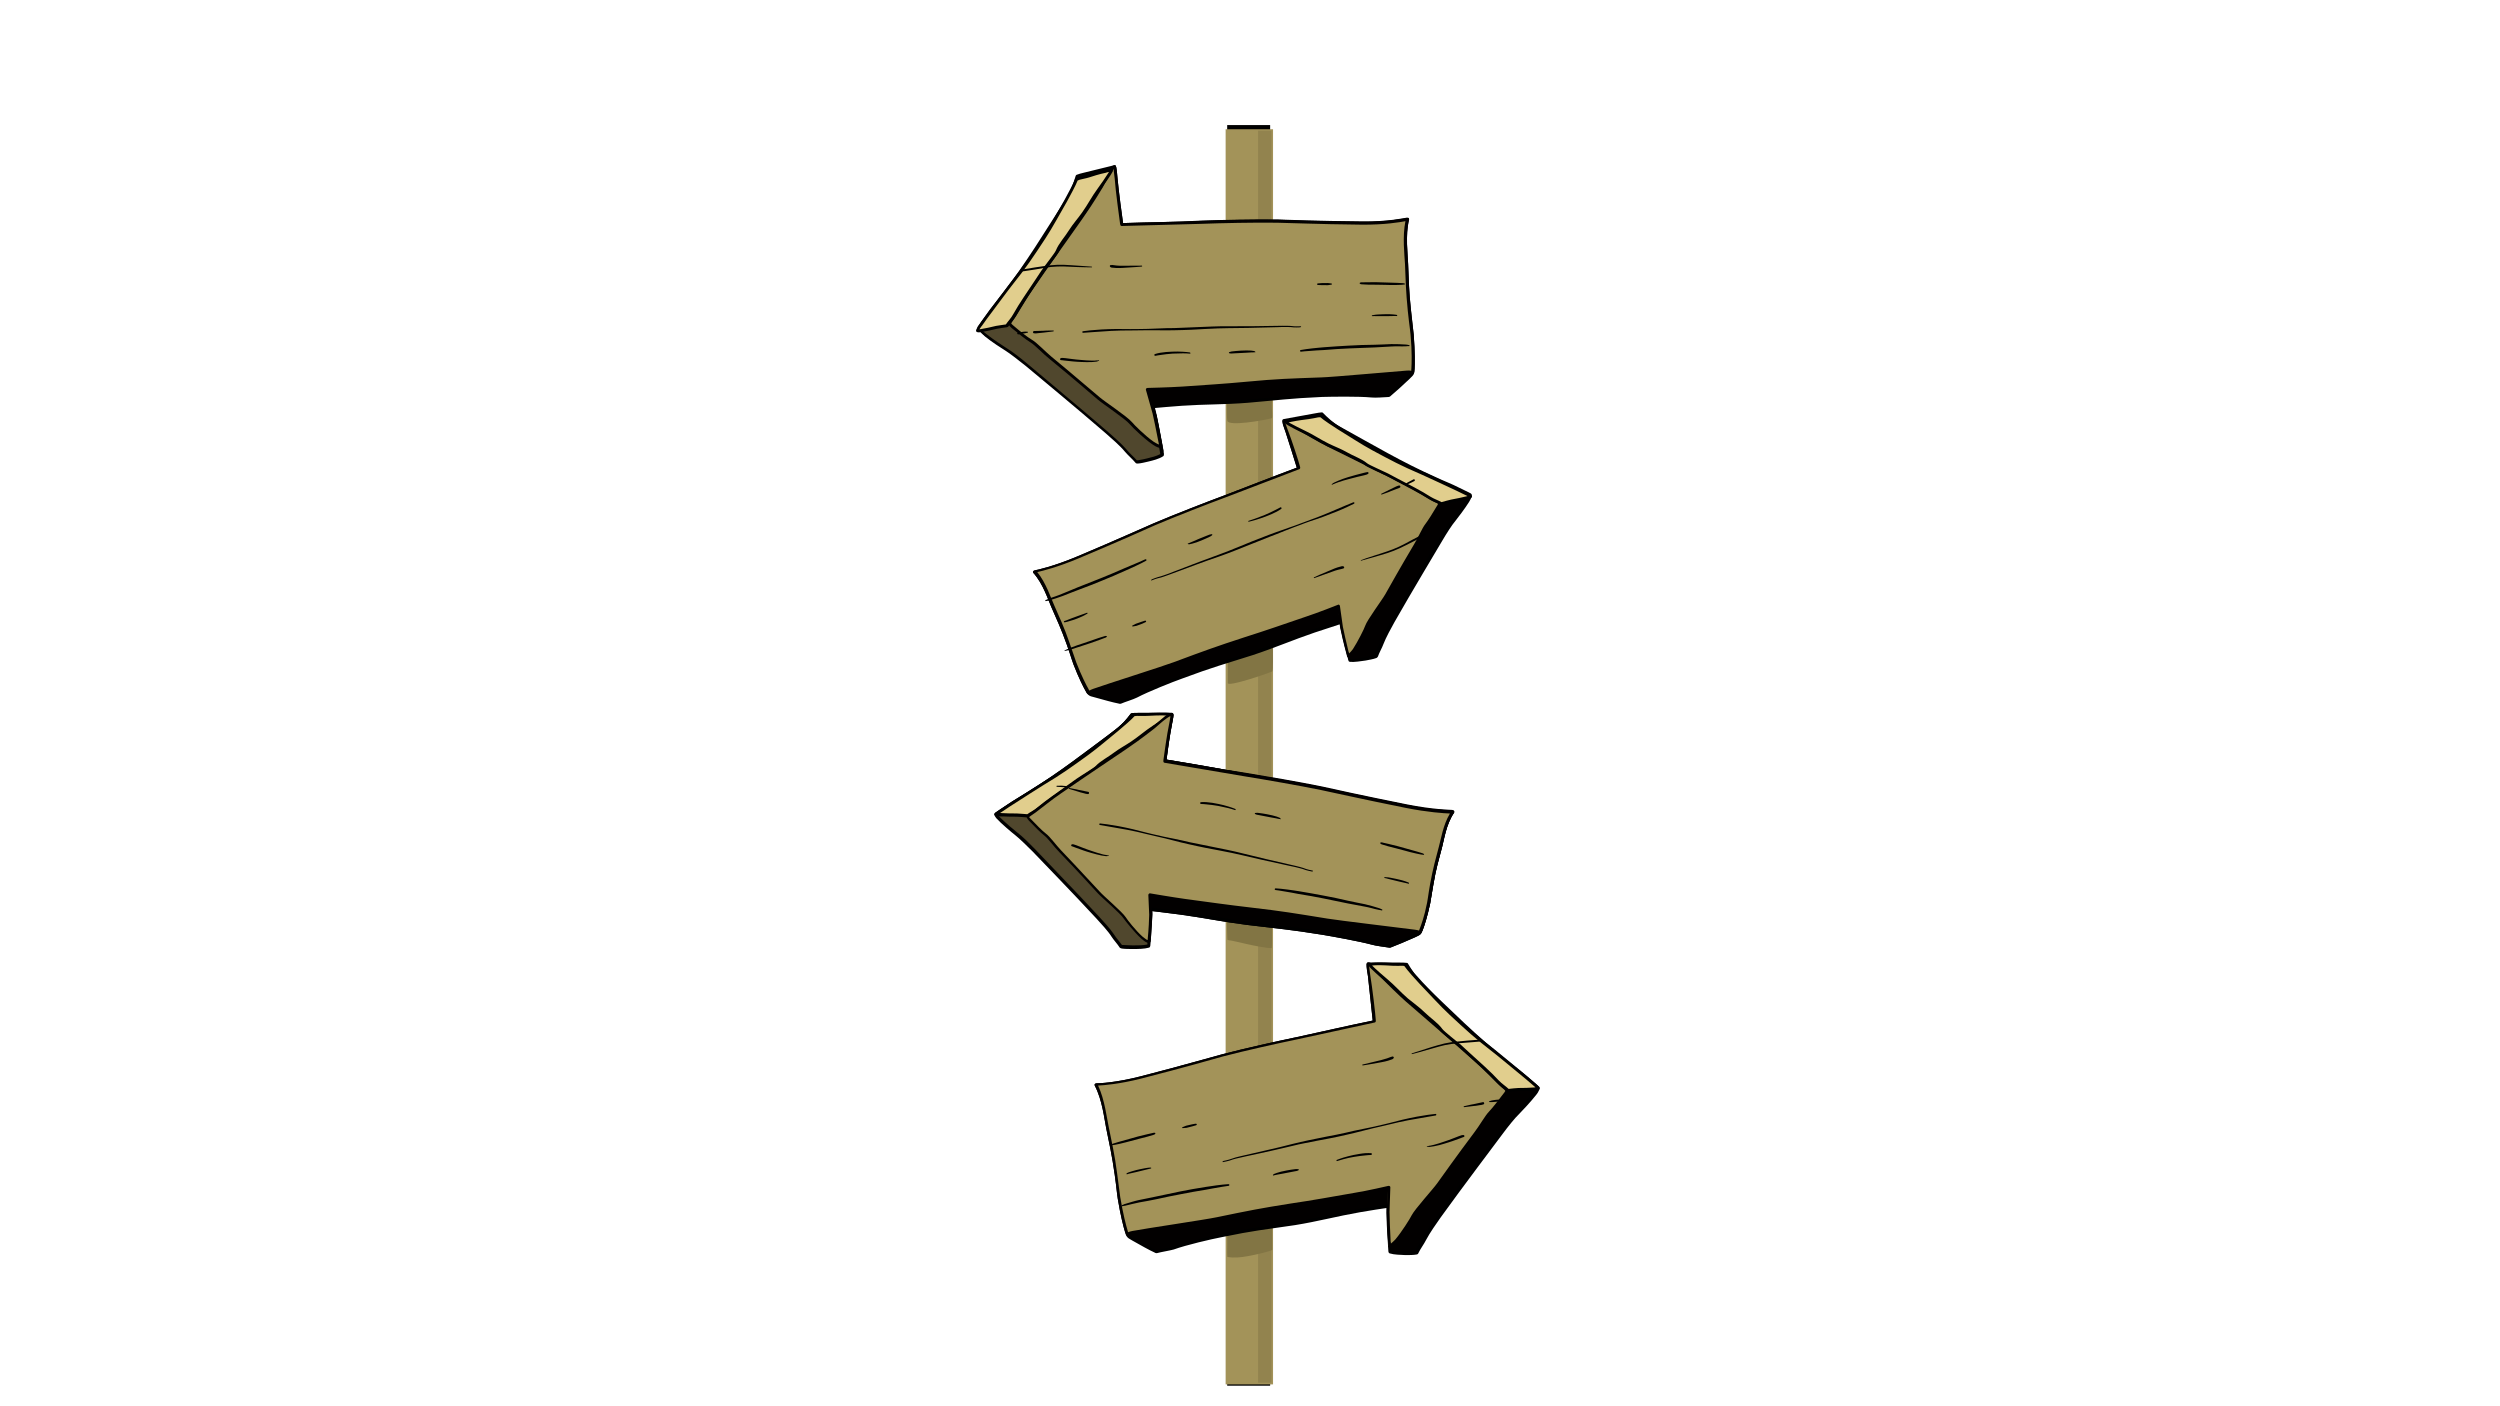 <?xml version="1.0" encoding="utf-8"?>
<!-- Generator: $$$/GeneralStr/196=Adobe Illustrator 27.6.0, SVG Export Plug-In . SVG Version: 6.00 Build 0)  -->
<svg version="1.1" id="Ebene_1" xmlns:serif="http://www.serif.com/"
	 xmlns="http://www.w3.org/2000/svg" xmlns:xlink="http://www.w3.org/1999/xlink" x="0px" y="0px" viewBox="0 0 1920 1080"
	 style="enable-background:new 0 0 1920 1080;" xml:space="preserve">
<style type="text/css">
	.st0{fill-rule:evenodd;clip-rule:evenodd;}
	.st1{fill-rule:evenodd;clip-rule:evenodd;fill:#A39359;}
	.st2{fill-rule:evenodd;clip-rule:evenodd;fill:#827544;fill-opacity:0.5;}
	.st3{fill-rule:evenodd;clip-rule:evenodd;fill:#827544;}
	.st4{fill-rule:evenodd;clip-rule:evenodd;fill:#020000;}
	.st5{fill-rule:evenodd;clip-rule:evenodd;fill:#50472D;}
	.st6{fill-rule:evenodd;clip-rule:evenodd;fill:#E1CE8D;}
</style>
<g id="Ebene4" transform="matrix(1,0,0,1,-6.037,-4.502)">
	<g transform="matrix(0.795,0,0,1.001,515.796,-21.969)">
		<g>
			<rect x="544.3" y="122.4" class="st0" width="41.5" height="967.2"/>
		</g>
		<rect x="542.8" y="125.6" class="st1" width="45.8" height="963"/>
		<rect x="574.1" y="126.7" class="st2" width="13" height="960.6"/>
	</g>
	<path class="st3" d="M948.2,304.5c0.4,6.1-0.4,17.7,0.4,23.1c0.6,4.6,27.8-0.2,34.2-1.9c0.8-0.2-0.2-8.5,0-10.5
		c0.4-4.8,0.3-13.7,0.3-13.7s0-0.2-2.2,0C969.9,302.4,958.9,304.5,948.2,304.5z"/>
	<path class="st3" d="M950.8,505.6c-2.1,0.2-1.7,6.9-1.8,11.3c-0.1,2.8,0,9.4,0,12.2c-0.1,3.1,28.9-6.7,34-8.9
		c1-0.4,0.6-13.6,0.6-20.1c0-2.3-0.3-5-0.3-7.2c0-0.1-8.6,3.3-16.5,6.7C961,502.2,956.3,502.8,950.8,505.6z"/>
	<path class="st3" d="M961.4,710.1c-1.8-0.1-13.4-0.5-13.3,0.5c0.3,2.4,0.3,15.7,0.7,15.8c4.2,0.6,9.2,1.9,14.5,3.1
		c6.3,1.4,15.6,3.2,19.3,3.2c0.5,0,0.3-11.8,0.3-16.7c0-1.8-5.9-3-6.8-3C969.8,713.4,967.6,710.6,961.4,710.1z"/>
	<path class="st3" d="M948.6,947.2c0.1,6.2-0.3,22.5,0,22.6c5.2,1,10.4,0.4,15.9-0.6c3.4-0.6,18.7-3.8,18.7-5
		c-0.1-7.5,0.1-23.5-0.6-22.8C981.3,942.6,948.5,940.2,948.6,947.2z"/>
</g>
<g id="Ebene1" transform="matrix(-2.09,0.514,0.514,2.09,4604.48,-6504.96)">
	<path class="st4" d="M2427.7,2581c0-0.3-0.7-4.2-0.4-4.2c1.5,0,3,0,4.1,0c3,0,4.6,0,6.8,0c1.3,0,2.8,0,2.8,0.1
		c1.2,2.1,3.2,5.1,4.9,6.7c11,10.5,19.7,19.3,30.8,28.2c2.6,2.1,4.8,3.6,7.6,6c0.9,0.8,3.6,3,3.6,3.1c0,1.4-5.8,7.5-7.3,8.9
		c-1.3,1.3-4.1,4.7-5.8,7.1c-2.3,3.1-14.4,19.1-22.1,29.9c-1.5,2.1-4.1,5.7-5.3,8.1c-0.8,1.6-2.1,3.2-2.8,4.8
		c-0.2,0.3-2.9,0.4-4.1,0.3c-1.7,0-3.8,0-5.4-0.6c-0.2-0.1-0.2-2.2-0.3-3.4c-0.2-3.6-0.5-9.3-0.5-10.5c0-0.3,0-2.3,0-2.3
		s-5.5,0.8-10,1.6c-8.1,1.4-15.1,3.3-23.2,4.6c-10.8,1.7-14.6,2-26.2,4.4c-3.7,0.8-12.8,2.9-17.2,4.5c-1.3,0.5-4.5,1-5.9,1.3
		c-0.3,0.1-4.9-2.5-8.4-4.5c-1.7-1-1.9-1.1-2.5-2.9c-0.5-1.6-1.6-5.8-2.6-11.8c-0.4-2.6-0.7-6-1.8-13.2c-0.5-2.8-0.7-4.2-2.3-11.8
		c-0.7-3.4-1.5-10.2-4.2-15.4c0-0.1,6.1,0,16.1-2.6c16.3-4.2,24.6-6.6,29.2-7.9c7.6-2,19.8-4.7,26.5-6.1c9.5-2,17.2-3.8,27.6-6
		C2429.8,2597.4,2428.6,2586.2,2427.7,2581z"/>
	<path class="st0" d="M2429.1,2597c-0.2-2.2-1.2-11.4-1.9-16c0-0.2-0.5-2.9-0.5-3.9c0-0.4,0.1-0.6,0.1-0.7c0.1-0.2,0.3-0.2,0.5-0.2
		c1.5,0,2.9,0,4.1,0c3,0,4.6,0,6.8,0c1.1,0,2.3,0,2.7,0.1c0.4,0,0.5,0.2,0.6,0.3c1.2,2.1,3.1,5,4.8,6.6c11,10.5,19.7,19.3,30.8,28.1
		c2.6,2.1,4.8,3.6,7.6,6.1c0.8,0.7,3.1,2.6,3.6,3.1c0.2,0.2,0.2,0.4,0.2,0.5c0,0.2-0.1,0.4-0.2,0.7c-0.2,0.5-0.7,1.1-1.2,1.9
		c-1.8,2.4-5,5.7-6,6.7c-1.3,1.3-4.1,4.7-5.8,7c-2.3,3.1-14.4,19.1-22.1,29.8c-1.5,2.1-4.1,5.7-5.2,8c-0.8,1.6-2,3.2-2.8,4.8
		c0,0.1-0.1,0.2-0.2,0.3c-0.1,0.1-0.3,0.1-0.5,0.2c-0.9,0.2-2.9,0.2-3.9,0.2c-1.8,0-3.9,0-5.6-0.6c-0.1,0-0.2-0.1-0.3-0.2
		c0-0.1-0.1-0.2-0.2-0.5c-0.1-0.6-0.1-2.2-0.2-3.2c-0.2-3.6-0.5-9.3-0.5-10.6c0-0.2,0-1.1,0-1.7c-1.5,0.2-5.8,0.9-9.4,1.5
		c-8.1,1.4-15.1,3.3-23.2,4.6c-10.8,1.7-14.6,2-26.2,4.3c-3.7,0.8-12.8,2.9-17.1,4.4c-1.3,0.5-4.5,1-6,1.3c-0.1,0-0.2,0-0.3,0
		c-0.1,0-0.4-0.1-0.7-0.3c-1.5-0.7-5-2.6-7.8-4.2c-1.2-0.7-1.7-1-2-1.5c-0.2-0.4-0.4-0.9-0.6-1.6c-0.5-1.6-1.6-5.8-2.6-11.9
		c-0.4-2.6-0.7-6-1.8-13.2c-0.5-2.8-0.7-4.2-2.3-11.8c-0.7-3.3-1.4-10.1-4.1-15.3c-0.1-0.2-0.1-0.4,0.1-0.6c0,0,0.1-0.1,0.2-0.1
		c0,0,0.1,0,0.3-0.1c1-0.1,6.9-0.2,15.8-2.5c16.3-4.2,24.6-6.6,29.2-7.9c7.6-2,19.8-4.7,26.5-6.1
		C2411.4,2601,2419,2599.1,2429.1,2597z M2427.8,2577.3c0.1,0.9,0.4,3.4,0.4,3.6c0.8,4.7,1.8,14.3,2,16.2c0,0.3,0,0.4,0,0.5
		c-0.1,0.3-0.3,0.4-0.4,0.4c-10.4,2.2-18.1,4-27.6,6c-6.8,1.4-18.9,4.1-26.5,6.1c-4.6,1.2-12.9,3.7-29.2,7.9
		c-7.9,2-13.4,2.4-15.4,2.5c2.4,5.1,3.2,11.6,3.8,14.8c1.6,7.6,1.8,9,2.3,11.8c1.2,7.2,1.4,10.6,1.8,13.2c0.9,6,2.1,10.2,2.6,11.8
		c0.2,0.6,0.3,1,0.5,1.3c0.3,0.5,0.8,0.7,1.7,1.2c3.1,1.8,7.2,4,8.1,4.4l0,0c1.5-0.3,4.5-0.8,5.7-1.3c4.4-1.6,13.5-3.7,17.3-4.5
		c11.6-2.4,15.5-2.7,26.2-4.4c8.1-1.2,15.1-3.2,23.2-4.6c4.5-0.8,10-1.6,10-1.6c0.2,0,0.3,0,0.4,0.1c0.1,0.1,0.2,0.2,0.2,0.4
		c0,0,0,2,0,2.3c0,1.2,0.2,6.9,0.4,10.5c0.1,0.9,0.1,2.5,0.2,3c1.5,0.4,3.4,0.4,5,0.4c0.7,0,2.1,0,3-0.1c0.3,0,0.6-0.1,0.7-0.1
		c0.8-1.5,2-3.1,2.7-4.6c1.2-2.4,3.8-6,5.3-8.1c7.7-10.7,19.8-26.7,22.1-29.9c1.7-2.4,4.5-5.8,5.9-7.1c1-1,4.2-4.3,5.9-6.6
		c0.4-0.6,0.8-1.1,1-1.5c0.1-0.1,0.1-0.2,0.1-0.3c-0.6-0.6-2.7-2.3-3.4-2.9c-2.8-2.4-5-4-7.6-6c-11.1-8.9-19.8-17.7-30.8-28.2
		c-1.7-1.6-3.7-4.5-4.9-6.7c-0.4,0-1.6-0.1-2.5-0.1c-2.2,0-3.8,0-6.8,0C2430.4,2577.2,2429.1,2577.3,2427.8,2577.3z"/>
	<g transform="matrix(0.994,-0.005,0.005,1.001,-2.862,9.932)">
		<path class="st5" d="M2448.4,2622c0.1,0,43.8-0.3,43.8-0.2c0,1.4-5.8,7.5-7.3,8.9c-1.3,1.3-4.1,4.7-5.8,7.1
			c-2.3,3.1-14.4,19.1-22.1,29.9c-1.5,2.1-4.1,5.7-5.3,8.1c-0.8,1.6-2.1,3.2-2.8,4.8c-0.2,0.3-2.9,0.4-4.1,0.3c-1.7,0-3.8,0-5.4-0.5
			c-0.2-0.1-0.2-2.2-0.3-3.4c-0.2-3.6-0.5-9.3-0.5-10.5c0-0.3,2-16.5,2-16.5s-29.7,3.7-37.8,5c-10.8,1.7-15.9,0.6-27.5,2.9
			c-3.7,0.8-12.1,2.2-16.5,3.7c-1.3,0.5-3.1-18.5,6.9-21.1c16.3-4.2,19.6-2.3,24.2-3.5C2397.7,2634.9,2438,2624.2,2448.4,2622z"/>
		<path class="st0" d="M2448.3,2621.5c0.1,0,28.1-0.2,39.4-0.2c2.5,0,4.2,0,4.5,0c0.5,0,0.5,0.5,0.5,0.5c0,0.2-0.1,0.4-0.2,0.7
			c-0.2,0.5-0.7,1.1-1.2,1.9c-1.8,2.4-5,5.7-6,6.7c-1.3,1.3-4,4.7-5.8,7c-2.3,3.1-14.4,19.1-22.1,29.8c-1.5,2.1-4.1,5.7-5.2,8
			c-0.8,1.6-2,3.2-2.8,4.8c0,0.1-0.1,0.2-0.2,0.3c-0.1,0.1-0.3,0.1-0.5,0.2c-0.9,0.2-2.9,0.2-3.9,0.2c-1.8,0-3.9,0-5.6-0.6
			c-0.1,0-0.2-0.1-0.3-0.2c0-0.1-0.1-0.2-0.2-0.5c-0.1-0.6-0.1-2.2-0.2-3.2c-0.2-3.6-0.5-9.3-0.5-10.6c0-0.3,1.6-12.8,1.9-15.9
			c-4.5,0.6-29.7,3.7-37.1,4.9c-10.8,1.7-15.9,0.6-27.5,2.9c-3.7,0.8-12.1,2.1-16.4,3.7c-0.3,0.1-0.6,0.1-0.8-0.3
			c-0.2-0.3-0.5-0.9-0.6-1.9c-0.5-2.9-0.5-8.7,1.3-13.3c1.3-3.2,3.4-5.8,6.8-6.7c9.9-2.5,15-2.8,18.5-3c2.3-0.1,3.9,0,5.7-0.5
			C2397.6,2634.4,2437.9,2623.7,2448.3,2621.5z M2359.1,2660.9c4.5-1.5,12.6-2.9,16.3-3.6c11.6-2.4,16.8-1.3,27.5-3
			c8.1-1.2,37.8-5,37.8-5c0.2,0,0.3,0,0.4,0.1c0.1,0.1,0.2,0.3,0.2,0.4c0,0-2,16.1-2,16.5c0,1.2,0.2,6.9,0.5,10.5
			c0.1,0.9,0.1,2.5,0.2,3c1.5,0.4,3.4,0.4,5,0.4c0.7,0,2.1,0,3-0.1c0.3,0,0.5-0.1,0.7-0.1c0.8-1.5,2-3.1,2.7-4.6
			c1.2-2.4,3.8-6,5.3-8.1c7.7-10.7,19.8-26.7,22.1-29.9c1.7-2.3,4.5-5.8,5.9-7.1c1-1,4.1-4.3,5.9-6.6c0.4-0.5,0.8-1,1-1.4
			c-0.2,0-0.3,0-0.5,0c-7.1-0.1-42.4,0.2-42.5,0.2c-10.4,2.2-50.7,12.9-58.3,14.9c-1.4,0.4-2.7,0.5-4.3,0.5c-3.6,0.1-8.5,0-19.9,3
			c-3,0.8-4.9,3.2-6,6c-1.8,4.4-1.7,10-1.3,12.7C2358.8,2660.2,2359,2660.7,2359.1,2660.9z"/>
	</g>
	<path class="st1" d="M2427.7,2581c0-0.3-0.7-4.2-0.4-4.2c1.5,0,3.9,3.4,6.1,5.7c4.9,4.9,7.3,7.1,9.8,9.3c5.7,5,11.9,10.2,22.5,19.6
		c3.3,2.9,5.9,5.7,8.6,8.3c2.6,2.5,3.1,2.2,1.9,3.8c-2.1,2.8-3.9,5.2-5.4,6.7c-1.3,1.3-3.5,5.1-5.2,7.5c-2.3,3.1-5.5,7.3-13.2,18.1
		c-1.5,2.1-7.9,9-9.1,11.4c-0.8,1.6-6.7,11-8.3,10.4c-0.2-0.1-0.2-0.2-0.2-1.4c-0.2-3.6-0.5-9.3-0.5-10.5c0-0.3,0.3-8.9,0.3-8.9
		s-7.7,1.8-12.2,2.5c-8.1,1.4-14.5,2.6-22.7,3.8c-10.8,1.7-14.8,2.5-26.4,4.9c-3.7,0.8-25.4,4-30.1,4.9c-2,0.4-1.8,1.2-2.3-0.6
		c-0.5-1.6-1.6-5.8-2.6-11.8c-0.4-2.6-0.7-6-1.8-13.2c-0.5-2.8-0.7-4.2-2.3-11.8c-0.7-3.4-1.5-10.2-4.2-15.4c0-0.1,6.1,0,16.1-2.6
		c16.3-4.2,24.6-6.6,29.2-7.9c7.6-2,19.8-4.7,26.5-6.1c9.5-2,17.2-3.8,27.6-6C2429.8,2597.4,2428.6,2586.2,2427.7,2581z"/>
	<path class="st4" d="M2429.1,2597c-0.2-2.2-1.2-11.4-1.9-16c0-0.2-0.5-2.9-0.5-3.9c0-0.4,0.1-0.6,0.1-0.7c0.1-0.2,0.3-0.2,0.5-0.2
		c0.5,0,1.2,0.3,1.9,0.9c1.4,1.1,3,3.3,4.6,4.9c4.8,4.9,7.3,7.1,9.8,9.3c5.7,5,11.9,10.2,22.5,19.6c3.3,2.9,6,5.7,8.7,8.3
		c1.1,1.1,1.9,1.6,2.2,2.1c0.4,0.4,0.5,0.8,0.4,1.2c-0.1,0.3-0.3,0.7-0.7,1.3c-2.1,2.8-3.9,5.2-5.4,6.7c-1.3,1.3-3.4,5.1-5.2,7.4
		c-2.3,3.1-5.5,7.3-13.2,18.1c-1.5,2.1-7.9,9-9,11.3c-0.6,1.3-4.6,7.6-7,9.8c-0.4,0.4-0.8,0.6-1.1,0.8c-0.3,0.1-0.6,0.1-0.8,0.1
		c-0.1,0-0.2-0.1-0.3-0.2c-0.1-0.1-0.1-0.2-0.2-0.3c0-0.2-0.1-0.5-0.1-1.3c-0.2-3.6-0.5-9.3-0.5-10.6c0-0.3,0.2-6.2,0.3-8.2
		c-2,0.4-7.9,1.8-11.6,2.4c-8.1,1.4-14.5,2.6-22.7,3.8c-10.8,1.7-14.8,2.5-26.4,4.9c-3.7,0.8-25.4,4-30.1,4.9
		c-0.8,0.1-1.2,0.4-1.5,0.4c-0.3,0.1-0.5,0.1-0.7,0c-0.1-0.1-0.2-0.2-0.3-0.3c-0.1-0.2-0.2-0.5-0.4-1.1c-0.5-1.6-1.6-5.8-2.6-11.9
		c-0.4-2.6-0.7-6-1.8-13.2c-0.5-2.8-0.7-4.2-2.3-11.8c-0.7-3.3-1.4-10.1-4.1-15.3c-0.1-0.2-0.1-0.4,0.1-0.6c0,0,0.1-0.1,0.2-0.1
		c0,0,0.1,0,0.3-0.1c1-0.1,6.9-0.2,15.8-2.5c16.3-4.2,24.6-6.6,29.2-7.9c7.6-2,19.8-4.7,26.5-6.1
		C2411.4,2601,2419,2599.1,2429.1,2597z M2427.8,2577.4c0.1,1,0.4,3.3,0.4,3.4c0.8,4.7,1.8,14.3,2,16.2c0,0.3,0,0.4,0,0.5
		c-0.1,0.3-0.3,0.4-0.4,0.4c-10.4,2.2-18.1,4-27.6,6c-6.8,1.4-18.9,4.1-26.5,6.1c-4.6,1.2-12.9,3.7-29.2,7.9
		c-7.9,2-13.4,2.4-15.4,2.5c2.4,5.1,3.2,11.6,3.8,14.8c1.6,7.6,1.8,9,2.3,11.8c1.2,7.2,1.4,10.6,1.8,13.2c0.9,6,2.1,10.2,2.6,11.8
		c0.1,0.3,0.2,0.5,0.2,0.7c0,0,0.1,0,0.1,0c0.3-0.1,0.7-0.3,1.4-0.4c4.7-0.8,26.4-4.1,30.1-4.9c11.6-2.4,15.6-3.3,26.4-4.9
		c8.1-1.2,14.6-2.4,22.7-3.8c4.5-0.8,12.2-2.5,12.2-2.5c0.2,0,0.3,0,0.5,0.1c0.1,0.1,0.2,0.3,0.2,0.4c0,0-0.3,8.5-0.3,8.8
		c0,1.2,0.2,6.9,0.4,10.5c0,0.3,0,0.6,0.1,0.8c0,0,0.1,0,0.1-0.1c0.4-0.3,0.9-0.8,1.5-1.4c2.3-2.6,5.3-7.5,5.8-8.6
		c1.2-2.4,7.6-9.3,9.1-11.4c7.7-10.7,10.9-15,13.2-18.1c1.7-2.3,3.9-6.2,5.3-7.5c1.5-1.5,3.3-3.8,5.3-6.6c0.2-0.3,0.3-0.5,0.4-0.6
		c0-0.1,0.1-0.2,0.1-0.2c0-0.1-0.1-0.1-0.1-0.2c-0.1-0.1-0.2-0.3-0.4-0.4c-0.4-0.4-1-0.9-1.8-1.6c-2.7-2.6-5.3-5.4-8.6-8.3
		c-10.6-9.4-16.8-14.6-22.5-19.6c-2.5-2.2-5-4.4-9.9-9.3c-1.3-1.4-2.7-3.1-4-4.3c-0.4-0.4-0.7-0.7-1.1-0.9
		C2427.9,2577.5,2427.9,2577.5,2427.8,2577.4z"/>
	<g transform="matrix(0.465,0,0,0.465,972.685,1339.24)">
		<path class="st6" d="M3144,2675.4c-3.2-2.6-13.4-11.6-12.8-11.8c3-1.2,14.7-0.4,17.8-0.2c4.7,0.3,9.4-0.6,10.1,0.8
			c1.3,2.1,9,10.8,11.6,13.5c7.9,8.2,15.2,16.5,22.7,23.5c12.6,11.7,19.5,18.1,33.3,28.7c3.7,2.9,16.7,13.7,19.7,16.1
			c2,1.7,8.7,7.1,10,8.5c0.3,0.3,4.4,3.6,3.9,3.9c-1.1,0.8-9.8,1-14.8,1c-1.4,0-8,0.7-8.1,0.7c-2.3-2.3-5.3-4-7.9-6.8
			c-6.2-6.8-14.5-14-22.5-21.3c-2.1-1.9-4.3-4-6.4-5.9c-3.3-2.9-13.2-10.6-14.5-12.4c-3.6-4.9-9.4-8.6-13.7-12.8
			c-3.6-3.6-8.8-7.2-12.6-10.5C3154.1,2685.4,3149.9,2680.2,3144,2675.4z"/>
		<path class="st0" d="M3143.2,2676.2c-2.9-2.4-11.6-10-12.9-11.7c-0.8-1.1,0-1.9,0.4-2c1-0.4,2.8-0.6,4.9-0.7
			c4.7-0.2,11.1,0.3,13.4,0.4c3.3,0.2,6.6-0.1,8.5,0.1c1.3,0.1,2.1,0.6,2.5,1.2c1.3,2.1,8.9,10.7,11.4,13.3
			c7.8,8.2,15.2,16.4,22.7,23.4c12.5,11.7,19.5,18.1,33.2,28.7c3.7,2.9,16.8,13.7,19.7,16.2c2,1.7,8.8,7.2,10.1,8.6
			c0.2,0.2,3,2.4,3.8,3.5c0.3,0.4,0.5,0.9,0.5,1.1c0,0.5-0.2,0.8-0.5,1c-0.2,0.1-0.5,0.3-0.8,0.4c-0.5,0.2-1.4,0.3-2.5,0.4
			c-3.3,0.3-8.7,0.4-12.2,0.4c-1.2,0-6.7,0.6-7.8,0.7c-0.7,0-1.1-0.3-1.1-0.3c-2.3-2.3-5.3-4-7.9-6.8c-6.2-6.8-14.5-14-22.4-21.3
			c-2.1-1.9-4.2-4-6.4-5.9c-3.3-2.9-13.3-10.7-14.7-12.6c-3.5-4.9-9.4-8.5-13.6-12.7c-3.5-3.5-8.8-7.2-12.6-10.4
			C3153.4,2686.2,3149.2,2681.1,3143.2,2676.2z M3133.2,2664.2c2.6,2.6,9.1,8.3,11.5,10.3c5.9,4.9,10.2,10,16,15
			c3.8,3.3,9.1,7,12.7,10.5c4.3,4.3,10.2,8,13.8,13c1.3,1.8,11.1,9.3,14.3,12.2c2.1,1.9,4.3,3.9,6.4,5.9c8,7.4,16.3,14.6,22.6,21.4
			c2.4,2.7,5.2,4.3,7.5,6.4c1.6-0.1,6.4-0.7,7.6-0.7c3.5,0,8.7-0.1,12-0.4c0.3,0,0.7-0.1,1-0.1c-1.1-1.1-2.6-2.3-2.8-2.4
			c-1.3-1.3-8-6.8-10-8.4c-3-2.4-16-13.3-19.7-16.1c-13.8-10.6-20.8-17.1-33.4-28.8c-7.5-7-14.9-15.3-22.8-23.5
			c-2.6-2.7-10.3-11.4-11.7-13.6c0,0-0.2-0.1-0.3-0.1c-0.4-0.1-0.8-0.1-1.4-0.2c-2-0.1-4.8,0.2-7.6,0c-2.2-0.2-8.5-0.6-13.1-0.4
			C3134.8,2664.1,3133.9,2664.1,3133.2,2664.2z"/>
	</g>
	<g id="Ebene2" transform="matrix(0.465,0,0,0.465,972.685,1339.24)">
		<path class="st0" d="M2933.5,2801.4c0.2-0.1,0.5-0.2,0.8-0.4c0.4-0.1,0.8-0.3,1.3-0.4c1-0.3,2.1-0.7,3.3-1
			c3.1-0.9,6.6-1.8,8.2-2.3c3.6-1.1,9.1-2.5,13.4-3.5c1.5-0.4,2.9-0.7,4-0.9c0.6-0.1,1.1-0.4,1.5-0.3c0.1,0,0.1,0,0.2,0.1
			c0.2-0.1,0.5,0,0.6,0.3c0.1,0.2,0,0.5-0.3,0.6c-0.1,0.1-0.1,0.1-0.1,0.2c-0.4,0.3-0.9,0.4-1.5,0.6c-1.1,0.4-2.5,0.8-4,1.2
			c-4.3,1.2-9.8,2.4-13.4,3.5c-1.6,0.5-5.1,1.4-8.3,2.1c-1.2,0.3-2.4,0.5-3.4,0.7c-0.5,0.1-1,0.2-1.4,0.2c-0.4,0-0.7,0-0.9,0.1
			c-0.2,0-0.3-0.1-0.4-0.2C2933.2,2801.6,2933.3,2801.4,2933.5,2801.4z"/>
		<path class="st0" d="M2987.7,2788.2c0.6-0.3,1.4-0.7,2.4-1c0.2-0.1,0.4-0.1,0.6-0.2c1.4-0.4,3-0.7,4.3-1c1.3-0.2,2.3-0.4,3-0.5
			c0.3-0.1,0.6,0.2,0.7,0.5c0.1,0.3-0.2,0.6-0.5,0.7c-0.6,0.1-1.6,0.4-2.8,0.8c-1.3,0.3-2.9,0.7-4.3,1.1c-0.2,0-0.4,0.1-0.6,0.1
			c-1,0.1-1.9,0.2-2.5,0.2c-0.2,0-0.4-0.1-0.4-0.3C2987.4,2788.5,2987.5,2788.3,2987.7,2788.2z"/>
		<path class="st0" d="M2945.4,2824.2c0,0-0.1,0.1-0.1,0.1c-0.2,0.1-0.5,0-0.6-0.3c0-0.1-0.1-0.4,0.3-0.6c0.1-0.1,0.3-0.2,0.7-0.3
			c0.5-0.2,1.1-0.4,1.9-0.7c1.2-0.4,2.8-0.9,4.6-1.3c0.9-0.2,1.8-0.4,2.6-0.6c1.4-0.3,2.7-0.5,4-0.8c0.6-0.1,1.2-0.2,1.8-0.3
			c1.1-0.1,2.1-0.2,2.7-0.2c0.2,0,0.4,0.1,0.4,0.3s-0.1,0.4-0.3,0.4c-0.8,0.1-1.9,0.4-3.3,0.8c-1.5,0.4-3.2,0.8-4.9,1.2
			c-1.1,0.3-2.2,0.5-3.3,0.8c-1.9,0.4-3.7,0.8-4.9,1.1C2946.3,2824,2945.7,2824.1,2945.4,2824.2
			C2945.4,2824.2,2945.4,2824.2,2945.4,2824.2z"/>
		<path class="st0" d="M2941.3,2848.1c0,0,0.4,0,0.9-0.3c0.1,0,0.2-0.1,0.3-0.2c0.3-0.1,0.7-0.3,1.1-0.4c1.7-0.5,3.9-1.2,5.3-1.6
			c1.7-0.5,3.6-1,5.4-1.4c4.3-0.9,8.8-1.7,12.7-2.6c6.9-1.6,12.9-2.9,19-4c6.1-1.2,12.1-2.2,19.1-3.4c2.2-0.3,5.5-0.9,8.9-1.3
			c3.2-0.4,6.5-0.8,9-0.9c0.3,0,0.6,0.2,0.7,0.6c0,0.3-0.2,0.6-0.6,0.7c-1.5,0.2-3.3,0.4-5.3,0.8c-4.4,0.7-9.4,1.6-12.3,2.2
			c-7,1.1-13,2.2-19,3.4c-6,1.2-12,2.4-19,3.9c-4,0.8-8.5,1.6-12.8,2.4c-1.9,0.4-3.7,0.7-5.4,1.2c-1.4,0.4-3.7,1-5.4,1.3
			c-0.4,0.1-0.8,0.2-1.1,0.2c-0.1,0-0.2,0-0.3,0c-0.6,0.1-0.9,0.3-0.9,0.3c-0.2,0.1-0.5-0.1-0.5-0.3
			C2941,2848.4,2941.1,2848.1,2941.3,2848.1z"/>
		<path class="st0" d="M3018.7,2814.9c-0.2,0-0.3-0.1-0.3-0.2c-0.1-0.1,0-0.3,0.3-0.4c0,0,0,0,0,0c0.1,0,0.2,0,0.4-0.1
			c1-0.2,3.8-0.8,4.5-1.1c1.6-0.6,3.2-1.2,4.9-1.6c2.5-0.7,5-1.2,7.5-1.8c6.1-1.4,12.1-2.8,18.2-4.2c6-1.4,12.1-2.9,18.1-4.4
			c4.1-1,8.1-2,12.2-2.8c4.8-1,9.5-1.9,14.3-2.9c4.8-0.9,9.5-1.9,14.3-2.9c1.5-0.3,3.6-0.8,6-1.4c4.2-0.9,9.4-1.9,14.1-2.9
			c6.5-1.4,12.1-2.8,13.3-3.1c6.1-1.7,13.7-3.5,21.1-4.9c2.9-0.5,5.8-1,8.5-1.4c2-0.3,3.9-0.5,5.7-0.7c0.3,0,0.6,0.2,0.7,0.5
			c0,0.3-0.2,0.6-0.5,0.7c-2,0.3-4.1,0.7-6.4,1.1c-2.4,0.4-4.9,0.9-7.4,1.3c-2.5,0.4-5,0.9-7.4,1.3c-5,1-9.9,2-14,3.1
			c-1.2,0.3-6.9,1.6-13.3,3.1c-4.7,1.1-9.8,2.5-13.9,3.5c-2.4,0.6-4.5,1-6,1.4c-4.3,1-8.7,1.9-13.1,2.8c-6.6,1.3-13.1,2.4-19.7,3.8
			c-2.7,0.6-5.4,1.2-8.1,1.8c-4.9,1.2-9.7,2.3-14.6,3.4c-7.3,1.6-14.6,3.2-21.9,4.8c-2.5,0.5-5,1-7.5,1.7c-1.6,0.4-3.3,0.9-4.8,1.5
			c-0.8,0.3-3.6,0.9-4.7,1.1C3019,2814.9,3018.8,2814.9,3018.7,2814.9C3018.7,2814.9,3018.7,2814.9,3018.7,2814.9z"/>
		<path class="st0" d="M3057.7,2825.2C3057.7,2825.2,3057.7,2825.3,3057.7,2825.2C3057.7,2825.2,3057.7,2825.2,3057.7,2825.2
			L3057.7,2825.2C3057.7,2825.2,3057.7,2825.2,3057.7,2825.2L3057.7,2825.2L3057.7,2825.2
			C3057.7,2825.2,3057.7,2825.2,3057.7,2825.2L3057.7,2825.2L3057.7,2825.2c-0.1,0.1-0.2,0.2-0.3,0.2c-0.2,0-0.3-0.1-0.3-0.3
			c0-0.2,0.2-0.5,0.8-0.9c0.9-0.5,3-1.2,5.5-1.8c0.4-0.1,0.9-0.2,1.4-0.3c0.9-0.2,1.8-0.4,2.8-0.6c2.3-0.4,4.6-0.8,6.5-1
			c0.3,0,0.6-0.1,0.9-0.1c0.5,0,1,0.1,1.5,0.1c0.2,0,0.5,0.1,0.5,0.4c0,0.2-0.1,0.5-0.4,0.5c-0.4,0.2-0.8,0.4-1.3,0.5
			c-0.2,0.1-0.4,0.1-0.6,0.1c-2.1,0.4-4.7,0.9-7.3,1.4c-1.1,0.2-2.1,0.4-3.1,0.6c-2.8,0.5-5.1,0.9-6.2,1.2
			C3057.9,2825.2,3057.7,2825.2,3057.7,2825.2z"/>
		<path class="st0" d="M3106,2813.5c1.6-0.6,3.3-1.3,5.1-1.8c2.6-0.8,5.2-1.5,7.8-2c3.2-0.7,6.4-1.2,9.3-1.4c1.4-0.1,2.8-0.1,4.1,0
			c0.4,0,0.7,0.3,0.7,0.7c0,0.4-0.3,0.7-0.7,0.7c-1.3,0-2.6,0.2-4,0.3c-2.9,0.3-6,0.6-9.2,1.2c-2.6,0.5-5.2,1.1-7.8,1.7
			c-1.8,0.5-3.5,0.9-5.1,1.5c-0.2,0.1-0.4,0-0.5-0.2C3105.7,2813.8,3105.8,2813.6,3106,2813.5z"/>
		<path class="st0" d="M3175.4,2802.6c0.2,0,0.4,0,0.5,0c0.1,0,0.1,0,0.2,0c0.1,0,0.1-0.1,0.2-0.1c0.6-0.2,1.1-0.2,1.7-0.3
			c0.9-0.2,1.8-0.3,2.6-0.6c2.7-0.7,5.1-1.5,7.7-2.4c4.7-1.5,8.9-3.3,11.6-4.3c0.9-0.3,1.6-0.6,2.1-0.7c0.5-0.1,0.9-0.2,1.2-0.1
			c0.4,0,0.8,0.4,0.8,0.8s-0.4,0.8-0.8,0.8c-0.1,0-0.3,0.1-0.6,0.2c-0.4,0.2-1,0.4-1.8,0.7c-1.6,0.6-3.7,1.4-6.1,2.2
			c-1.8,0.6-3.8,1.3-6,1.9c-2.6,0.7-5.2,1.5-7.9,2c-0.9,0.2-1.8,0.3-2.7,0.4c-0.6,0.1-1.2,0.2-1.8,0.1c-0.1,0-0.1-0.1-0.2-0.1
			c-0.1,0-0.1,0-0.2,0c-0.2,0-0.4,0-0.5,0c-0.2,0-0.3-0.1-0.3-0.3C3175.1,2802.8,3175.2,2802.6,3175.4,2802.6z"/>
		<path class="st0" d="M3203.8,2772.1c2-0.4,3.3-0.8,5.2-1.2c0.7-0.1,1.4-0.3,2.2-0.4l6.9-1.5c0.5-0.1,1,0.2,1.1,0.6
			c0.1,0.5-0.2,1-0.6,1.1c-0.1,0-0.2,0.1-0.3,0.1c-0.8,0.3-1.7,0.4-2.6,0.5c-2,0.3-4,0.5-4.3,0.6l-7.5,0.9c-0.2,0-0.4-0.1-0.4-0.3
			C3203.4,2772.3,3203.6,2772.1,3203.8,2772.1z"/>
		<path class="st0" d="M3148.3,2734.1L3148.3,2734.1C3148.3,2734.1,3148.3,2734.1,3148.3,2734.1L3148.3,2734.1L3148.3,2734.1
			L3148.3,2734.1C3148.3,2734.1,3148.3,2734.1,3148.3,2734.1c0.3-0.3,0.7-0.3,1-0.2c0.1,0,0.2,0.1,0.3,0.2c0.3,0.2,0.4,0.7-0.1,1.3
			c-0.1,0.1-0.2,0.2-0.5,0.4c-0.1,0.1-0.3,0.1-0.4,0.2c-1.4,0.6-4.6,1.6-8.1,2.2c-3.2,0.5-6.7,1.2-10.1,1.8c-1.5,0.3-3,0.5-4.3,0.7
			c-0.2,0-0.3-0.1-0.4-0.3c0-0.2,0.1-0.3,0.2-0.4l14.2-3.4c3.3-0.7,6.3-1.9,7.7-2.5c0.1,0,0.2-0.1,0.3-0.1
			C3148.1,2734.1,3148.2,2734.1,3148.3,2734.1z M3148.1,2734.9c0,0.1,0.1,0.2,0.1,0.3C3148.1,2735.1,3148.1,2735,3148.1,2734.9z
			 M3148.1,2734.4L3148.1,2734.4c0,0,0,0.1,0,0.2L3148.1,2734.4C3148.1,2734.5,3148.1,2734.5,3148.1,2734.4z"/>
		<path class="st0" d="M3163.6,2731.5l15-4.8c4-1.3,7.1-2.2,10.1-2.8c3.3-0.7,6.5-1.1,10.4-1.5c3.2-0.3,9.7-1,15.1-1.3
			c0.6,0,1.1,0,1.7,0c0.4,0,0.7,0.2,0.7,0.6c0,0.4-0.2,0.7-0.6,0.7c-0.5,0.1-1.1,0.2-1.7,0.2c-5.4,0.6-11.9,1-15.1,1.2
			c-3.9,0.3-7,0.7-10.3,1.4c-3,0.6-6.1,1.5-10.1,2.7c-3.2,0.9-7,2.1-10.6,3c-1.6,0.4-3.2,0.8-4.6,1.2c-0.2,0-0.3,0-0.4-0.2
			C3163.3,2731.7,3163.4,2731.5,3163.6,2731.5z"/>
		<path class="st0" d="M3223.2,2768.3c0.6-0.2,1.1-0.4,1.7-0.5c0.4-0.1,0.8-0.2,1.1-0.2c1.5-0.2,2.9-0.4,4.4-0.5
			c0.4,0,0.8,0.3,0.8,0.7c0,0.4-0.3,0.8-0.7,0.8c-1.7,0.1-3.3,0.3-5,0.4c-0.7,0-1.4,0-2.2,0c-0.2,0-0.4-0.1-0.4-0.3
			C3222.9,2768.4,3223.1,2768.3,3223.2,2768.3z"/>
	</g>
</g>
<g id="Ebene11" transform="matrix(2.117,-0.386,0.332,1.822,-3202.35,-3014.66)" serif:id="Ebene1">
	<path class="st4" d="M1636.9,2182.8c0-0.3-0.7-4.2-0.4-4.2c1.5,0,3,0,4.1,0c3,0,4.6,0,6.8,0c1.3,0,2.8,0,2.8,0.1
		c1.2,2.1,3.2,5.1,4.9,6.7c11,10.5,19.7,19.3,30.8,28.2c2.6,2.1,4.8,3.6,7.6,6c0.9,0.8,3.6,3,3.6,3.1c0,1.4-5.8,7.5-7.3,8.9
		c-1.3,1.3-4.1,4.7-5.8,7.1c-2.3,3.1-14.4,19.1-22.1,29.9c-1.5,2.1-4.1,5.7-5.3,8.1c-0.8,1.6-2.1,3.2-2.8,4.8
		c-0.2,0.3-2.9,0.4-4.1,0.3c-1.7,0-3.8,0-5.4-0.5c-0.2-0.1-0.2-2.2-0.3-3.4c-0.2-3.6-0.5-9.3-0.5-10.5c0-0.3,0-2.3,0-2.3
		s-5.5,0.8-10,1.6c-8.1,1.4-15.1,3.3-23.2,4.6c-10.8,1.7-14.6,2-26.2,4.4c-3.7,0.8-12.8,2.9-17.2,4.5c-1.3,0.5-4.5,1-5.9,1.3
		c-0.3,0.1-4.9-2.5-8.4-4.5c-1.7-1-1.9-1.1-2.5-2.9c-0.5-1.6-1.6-5.8-2.6-11.8c-0.4-2.6-0.7-6-1.8-13.2c-0.5-2.8-0.7-4.2-2.3-11.8
		c-0.7-3.4-1.5-10.2-4.2-15.4c0-0.1,6.1,0,16.1-2.6c16.3-4.2,24.6-6.6,29.2-7.9c7.6-2,19.8-4.7,26.5-6.1c9.5-2,17.2-3.8,27.6-6
		C1638.9,2199.3,1637.7,2188.1,1636.9,2182.8z"/>
	<path class="st0" d="M1638.3,2198.8c-10.2,2.1-17.7,3.9-27.1,5.9c-6.8,1.4-18.9,4.1-26.5,6.1c-4.6,1.2-12.9,3.7-29.2,7.9
		c-9,2.3-14.8,2.5-15.8,2.5c-0.3,0-0.5,0.2-0.5,0.2c-0.1,0.1-0.1,0.2-0.2,0.3c0,0.1,0,0.3,0.1,0.5c2.7,5.1,3.4,11.9,4.1,15.2
		c1.6,7.6,1.8,9,2.3,11.8c1.2,7.2,1.4,10.6,1.8,13.2c1,6.1,2.1,10.3,2.6,11.9c0.2,0.8,0.4,1.3,0.7,1.7c0.4,0.6,0.9,0.9,2.1,1.5
		c2.8,1.6,6.4,3.6,7.8,4.2c0.3,0.2,0.6,0.3,0.7,0.3c0.1,0,0.2,0,0.3,0c1.4-0.4,4.6-0.8,6-1.3c4.4-1.6,13.4-3.7,17.1-4.4
		c11.6-2.4,15.4-2.7,26.2-4.3c8.1-1.3,15.1-3.2,23.2-4.6c3.6-0.6,7.9-1.3,9.4-1.5c0,0.6,0,1.4,0,1.6c0,1.2,0.2,6.9,0.5,10.6
		c0.1,1,0.1,2.6,0.2,3.2c0,0.3,0.1,0.5,0.2,0.5c0.1,0.1,0.2,0.2,0.3,0.2c1.6,0.5,3.8,0.5,5.5,0.6c1,0,3,0,3.8-0.2
		c0.2,0,0.4-0.1,0.5-0.2c0.1-0.1,0.2-0.2,0.3-0.3c0.7-1.5,2-3.2,2.8-4.8c1.2-2.3,3.7-5.9,5.2-8c7.7-10.7,19.8-26.7,22.1-29.8
		c1.7-2.3,4.4-5.7,5.8-7c1-1,4.2-4.4,6-6.7c0.6-0.8,1-1.4,1.2-1.9c0.1-0.3,0.2-0.6,0.2-0.8c0-0.1,0-0.3-0.2-0.6
		c-0.5-0.5-2.8-2.4-3.6-3.1c-2.8-2.5-5.1-4-7.6-6.1c-11.1-8.8-19.7-17.6-30.8-28.1c-1.7-1.6-3.6-4.5-4.8-6.6c0-0.1-0.1-0.2-0.4-0.3
		c-0.3-0.1-1.6-0.1-2.9-0.1c-2.2,0-3.8,0-6.8,0c-1.1,0-2.6,0-4.1,0c-0.2,0-0.5,0.1-0.6,0.6c0,0.2,0,0.7,0,1.3c0.1,1.2,0.4,2.9,0.4,3
		C1637.1,2187.5,1638.1,2196.5,1638.3,2198.8z M1649.9,2179.3c1.2,2.1,3.2,5,4.9,6.7c11.1,10.5,19.7,19.3,30.8,28.2
		c2.6,2.1,4.8,3.6,7.6,6c0.7,0.6,2.7,2.2,3.3,2.8c0,0.1-0.1,0.1-0.1,0.2c-0.2,0.4-0.6,0.9-1,1.5c-1.8,2.3-4.9,5.6-5.9,6.6
		c-1.3,1.3-4.1,4.8-5.9,7.1c-2.3,3.1-14.4,19.1-22.1,29.9c-1.5,2.1-4.1,5.8-5.3,8.1c-0.8,1.5-2,3.1-2.7,4.6c-0.4,0-2.8,0.2-3.7,0.2
		c-1.6,0-3.5,0-5-0.4c0-0.6-0.1-2.1-0.2-3c-0.2-3.6-0.4-9.2-0.4-10.5c0-0.3,0-2.3,0-2.3c0-0.2-0.1-0.3-0.2-0.5
		c-0.1-0.1-0.3-0.2-0.4-0.1c0,0-5.5,0.8-10,1.6c-8.1,1.4-15.1,3.3-23.2,4.6c-10.8,1.7-14.6,2-26.2,4.4c-3.8,0.8-12.9,2.9-17.3,4.5
		c-1.3,0.5-4.3,0.9-5.8,1.3c-0.1,0-0.3-0.1-0.4-0.2c-1.4-0.7-5-2.6-7.7-4.2c-0.9-0.5-1.4-0.7-1.7-1.2c-0.2-0.3-0.3-0.7-0.5-1.3
		c-0.5-1.6-1.6-5.8-2.6-11.8c-0.4-2.6-0.7-6-1.8-13.2c-0.5-2.8-0.7-4.2-2.3-11.8c-0.7-3.2-1.4-9.6-3.8-14.7c2-0.1,7.5-0.5,15.3-2.5
		c16.3-4.2,24.6-6.6,29.2-7.9c7.6-2,19.7-4.7,26.5-6.1c9.5-2,17.2-3.8,27.6-6c0.1,0,0.3-0.1,0.4-0.5c0,0,0-0.2,0-0.5
		c-0.1-1.9-1.2-11.5-2-16.2c0-0.2-0.3-1.8-0.4-3c0-0.2,0-0.4,0-0.5c1.3,0,2.6,0,3.6,0c3,0,4.7,0,6.8,0
		C1648.3,2179.2,1649.5,2179.2,1649.9,2179.3z"/>
	<path class="st1" d="M1636.9,2182.8c0-0.3-0.7-4.2-0.4-4.2c1.5,0,3.9,3.4,6.1,5.7c4.9,4.9,7.3,7.1,9.8,9.3
		c5.7,5,11.9,10.2,22.5,19.6c3.3,2.9,5.9,5.7,8.6,8.3c2.6,2.5,3.1,2.2,1.9,3.8c-2.1,2.8-3.9,5.2-5.4,6.7c-1.3,1.3-3.5,5.1-5.2,7.5
		c-2.3,3.1-5.5,7.3-13.2,18.1c-1.5,2.1-7.9,9-9.1,11.4c-0.8,1.6-6.7,11-8.3,10.4c-0.2-0.1-0.2-0.2-0.2-1.4
		c-0.2-3.6-0.5-9.3-0.5-10.5c0-0.3,0.3-8.9,0.3-8.9s-7.7,1.8-12.2,2.5c-8.1,1.4-14.5,2.6-22.7,3.8c-10.8,1.7-14.8,2.5-26.4,4.9
		c-3.7,0.8-25.4,4-30.1,4.9c-2,0.4-1.8,1.2-2.3-0.6c-0.5-1.6-1.6-5.8-2.6-11.8c-0.4-2.6-0.7-6-1.8-13.2c-0.5-2.8-0.7-4.2-2.3-11.8
		c-0.7-3.4-1.5-10.2-4.2-15.4c0-0.1,6.1,0,16.1-2.6c16.3-4.2,24.6-6.6,29.2-7.9c7.6-2,19.8-4.7,26.5-6.1c9.5-2,17.2-3.8,27.6-6
		C1638.9,2199.3,1637.7,2188.1,1636.9,2182.8z"/>
	<path class="st4" d="M1638.3,2198.8c-10.2,2.1-17.7,3.9-27.1,5.9c-6.8,1.4-18.9,4.1-26.5,6.1c-4.6,1.2-12.9,3.7-29.2,7.9
		c-9,2.3-14.8,2.5-15.8,2.5c-0.3,0-0.5,0.2-0.5,0.2c-0.1,0.1-0.1,0.2-0.2,0.3c0,0.1,0,0.3,0.1,0.5c2.7,5.1,3.4,11.9,4.1,15.2
		c1.6,7.6,1.8,9,2.3,11.8c1.2,7.2,1.4,10.6,1.8,13.2c1,6.1,2.1,10.3,2.6,11.9c0.1,0.5,0.2,0.8,0.3,1c0.1,0.3,0.3,0.4,0.4,0.5
		c0.2,0.1,0.4,0.1,0.6,0c0.3-0.1,0.7-0.3,1.5-0.4c4.7-0.8,26.4-4.1,30.1-4.9c11.6-2.4,15.6-3.3,26.4-4.9c8.1-1.3,14.6-2.4,22.7-3.8
		c3.7-0.6,9.6-2,11.6-2.4c-0.1,2.1-0.2,7.8-0.2,8.1c0,1.2,0.2,6.9,0.5,10.6c0,0.8,0.1,1.2,0.1,1.4c0,0.2,0.1,0.3,0.2,0.4
		c0.1,0.1,0.2,0.1,0.3,0.2c0.2,0.1,0.5,0.1,0.9-0.1c0.5-0.3,1.2-0.9,2-1.8c2.4-2.7,5.4-7.7,6-8.8c1.2-2.3,7.5-9.2,9-11.3
		c7.7-10.7,10.9-14.9,13.2-18c1.7-2.3,3.8-6.1,5.2-7.4c1.5-1.5,3.3-3.9,5.4-6.7c0.4-0.6,0.7-1,0.7-1.3c0.1-0.4,0-0.7-0.2-1
		c-0.3-0.5-1.1-1-2.4-2.3c-2.7-2.6-5.3-5.4-8.7-8.3c-10.6-9.4-16.8-14.6-22.5-19.6c-2.5-2.2-5-4.4-9.8-9.3c-1.6-1.6-3.2-3.7-4.6-4.9
		c-0.7-0.6-1.3-0.9-1.8-0.9c-0.2,0-0.5,0.1-0.6,0.6c0,0.2,0,0.7,0,1.3c0.1,1.2,0.4,2.9,0.4,3
		C1637.1,2187.5,1638.1,2196.5,1638.3,2198.8z M1637,2179.4c0.1,0,0.2,0.1,0.2,0.1c0.3,0.2,0.7,0.5,1.1,0.9c1.2,1.2,2.6,2.9,4,4.3
		c4.9,4.9,7.3,7.1,9.9,9.3c5.7,5,11.9,10.2,22.5,19.6c3.3,2.9,5.9,5.7,8.6,8.3c0.8,0.8,1.4,1.3,1.8,1.6c0.2,0.2,0.5,0.5,0.5,0.5
		c0,0,0,0.1-0.1,0.2c-0.1,0.2-0.2,0.4-0.4,0.6c-2.1,2.8-3.9,5.1-5.3,6.6c-1.3,1.3-3.5,5.2-5.3,7.5c-2.3,3.1-5.5,7.3-13.2,18.1
		c-1.5,2.1-8,9.1-9.1,11.4c-0.5,1.1-3.6,5.9-5.8,8.6c-0.6,0.6-1.1,1.1-1.5,1.4c0,0-0.1,0.1-0.1,0.1c0-0.2,0-0.4-0.1-0.8
		c-0.2-3.6-0.4-9.2-0.4-10.5c0-0.3,0.3-8.8,0.3-8.8c0-0.2-0.1-0.4-0.2-0.5c-0.1-0.1-0.3-0.2-0.4-0.1c0,0-7.7,1.8-12.2,2.5
		c-8.1,1.4-14.5,2.6-22.7,3.8c-10.8,1.7-14.8,2.5-26.4,4.9c-3.7,0.8-25.4,4-30.1,4.9c-0.6,0.1-1.1,0.3-1.3,0.4c0,0-0.1,0-0.1,0
		c-0.1-0.1-0.1-0.4-0.2-0.7c-0.5-1.6-1.6-5.8-2.6-11.8c-0.4-2.6-0.7-6-1.8-13.2c-0.5-2.8-0.7-4.2-2.3-11.8
		c-0.7-3.2-1.4-9.6-3.8-14.7c2-0.1,7.5-0.5,15.3-2.5c16.3-4.2,24.6-6.6,29.2-7.9c7.6-2,19.7-4.7,26.5-6.1c9.5-2,17.2-3.8,27.6-6
		c0.1,0,0.3-0.1,0.4-0.5c0,0,0-0.2,0-0.5c-0.1-1.9-1.2-11.5-2-16.2c0-0.2-0.3-1.8-0.4-3C1637,2179.6,1637,2179.5,1637,2179.4z"/>
	<g transform="matrix(0.465,0,0,0.465,972.685,1339.24)">
		<path class="st6" d="M1442,1818.6c-3.2-2.6-13.4-11.6-12.8-11.8c3-1.2,14.7-0.4,17.8-0.2c4.7,0.3,9.4-0.6,10.1,0.8
			c1.3,2.1,9,10.8,11.6,13.5c7.9,8.2,15.2,16.5,22.7,23.5c12.6,11.7,19.5,18.1,33.3,28.7c3.7,2.9,16.7,13.7,19.7,16.1
			c2,1.7,8.7,7.1,10,8.5c0.3,0.3,4.4,3.6,3.9,3.9c-1.1,0.8-9.8,1-14.8,1c-1.4,0-8,0.7-8.1,0.7c-2.3-2.3-5.3-4-7.9-6.8
			c-6.2-6.8-14.5-14-22.5-21.3c-2.1-1.9-4.3-4-6.4-5.9c-3.3-2.9-13.2-10.6-14.5-12.4c-3.6-4.9-9.4-8.6-13.7-12.8
			c-3.6-3.6-8.8-7.2-12.6-10.5C1452.2,1828.6,1448,1823.4,1442,1818.6z"/>
		<path class="st0" d="M1441.4,1819.6c5.9,4.8,10.2,10,16,15c3.8,3.2,9,6.9,12.6,10.4c4.2,4.2,10.1,7.8,13.6,12.7
			c1.3,1.8,11.3,9.7,14.7,12.6c2.1,1.8,4.3,3.9,6.4,5.9c7.9,7.3,16.2,14.5,22.4,21.3c2.6,2.8,5.6,4.5,7.9,6.8c0,0,0.4,0.4,1,0.3
			c1.1-0.1,6.5-0.7,7.8-0.7c3.5,0,8.9-0.1,12.2-0.4c1.7-0.2,2.9-0.5,3.3-0.8c0.4-0.3,0.9-1.4,0-2.5c-0.8-1.1-3.6-3.3-3.8-3.5
			c-1.4-1.4-8.1-6.9-10.1-8.6c-3-2.4-16-13.3-19.7-16.2c-13.8-10.6-20.7-17-33.2-28.7c-7.5-7-14.8-15.2-22.7-23.4
			c-2.5-2.6-10.2-11.1-11.4-13.3c-0.4-0.6-1.2-1.1-2.5-1.3c-1.9-0.2-5.2,0.2-8.5-0.1c-2.2-0.2-8.7-0.6-13.4-0.4
			c-2.1,0.1-3.9,0.3-4.9,0.7c-0.4,0.2-1.3,1.1-0.4,2.4C1429.8,1809.6,1438.5,1817.3,1441.4,1819.6z M1456.3,1808.2
			c1.4,2.3,9.2,11,11.7,13.6c7.9,8.2,15.3,16.5,22.8,23.5c12.6,11.7,19.6,18.2,33.4,28.8c3.7,2.8,16.7,13.7,19.7,16.1
			c2,1.6,8.6,7.1,10,8.4c0.1,0.1,1.4,1.2,2.5,2.1c-0.2,0-0.5,0.1-0.7,0.1c-3.2,0.3-8.5,0.4-12,0.4c-1.2,0-6.1,0.5-7.7,0.7
			c-2.2-2.1-5-3.8-7.5-6.4c-6.3-6.9-14.6-14.1-22.6-21.4c-2.1-1.9-4.3-4-6.4-5.9c-3.2-2.8-13-10.4-14.3-12.2c-3.6-5-9.5-8.7-13.8-13
			c-3.6-3.6-8.9-7.3-12.7-10.6c-5.8-5-10.1-10.1-16-15c-2.3-1.9-8.4-7.2-11.2-9.9c0.7-0.1,1.5-0.1,2.3-0.1c4.6-0.2,11,0.3,13.1,0.4
			c2.8,0.2,5.7,0,7.6,0c0.6,0,1.1,0.1,1.4,0.2C1456.1,1808.1,1456.3,1808.1,1456.3,1808.2z"/>
	</g>
	<g id="Ebene21" transform="matrix(0.433,-0.196,-0.146,-0.433,1549.58,4902.36)" serif:id="Ebene2">
		<path class="st0" d="M1778.7,5305.8c0.2-0.1,0.5-0.2,0.9-0.4c0.4-0.2,0.8-0.3,1.3-0.5c1-0.3,2.1-0.7,3.3-1.1
			c3.1-0.9,6.6-1.8,8.2-2.3c3.6-1.1,9.1-2.5,13.4-3.5c1.5-0.4,2.9-0.7,4-0.9c0.6-0.1,1.1-0.4,1.5-0.3c0.1,0,0.1,0.1,0.2,0.1
			c0.2-0.1,0.5,0.1,0.6,0.3c0.1,0.3-0.1,0.6-0.3,0.6c-0.1,0.1-0.1,0.1-0.1,0.2c-0.4,0.3-0.9,0.4-1.5,0.6c-1.1,0.4-2.5,0.8-4,1.2
			c-4.3,1.2-9.8,2.4-13.4,3.5c-1.6,0.5-5.1,1.4-8.3,2.1c-1.2,0.3-2.4,0.5-3.4,0.6c-0.5,0.1-0.9,0.2-1.4,0.2c-0.4,0-0.7,0-0.9,0
			c-0.2,0-0.3-0.1-0.4-0.3C1778.4,5306,1778.5,5305.8,1778.7,5305.8z"/>
		<path class="st0" d="M1833,5292.6c0.6-0.3,1.4-0.7,2.4-1.1c0.2-0.1,0.4-0.1,0.6-0.2c1.4-0.4,3-0.7,4.3-1c1.3-0.2,2.3-0.4,2.9-0.4
			c0.3-0.1,0.6,0.2,0.7,0.6c0,0.4-0.2,0.7-0.5,0.8c-0.6,0.1-1.6,0.5-2.8,0.8c-1.3,0.4-2.9,0.8-4.3,1.1c-0.2,0-0.4,0.1-0.6,0.1
			c-1,0.1-1.9,0.1-2.5,0.2c-0.2,0-0.4-0.1-0.4-0.3C1832.7,5292.9,1832.8,5292.7,1833,5292.6z"/>
		<path class="st0" d="M1790.6,5328.7C1790.6,5328.8,1790.5,5328.8,1790.6,5328.7c-0.3,0.2-0.6,0-0.7-0.3c0-0.1-0.1-0.5,0.3-0.8
			c0.1-0.1,0.3-0.2,0.7-0.3c0.5-0.2,1.1-0.5,1.9-0.7c1.3-0.4,2.9-0.9,4.6-1.4c0.9-0.2,1.8-0.4,2.6-0.6c1.4-0.3,2.7-0.5,4-0.7
			c0.6-0.1,1.2-0.2,1.8-0.2c1.1-0.1,2-0.1,2.7-0.1c0.2,0,0.4,0.2,0.4,0.4c0,0.2-0.1,0.5-0.4,0.5c-0.8,0.1-1.9,0.5-3.3,0.8
			c-1.5,0.4-3.2,0.8-4.9,1.2c-1.1,0.3-2.2,0.5-3.3,0.8c-1.9,0.4-3.7,0.8-4.9,1C1791.5,5328.5,1790.9,5328.6,1790.6,5328.7
			C1790.6,5328.7,1790.6,5328.8,1790.6,5328.7z M1790.8,5328.5c0-0.1,0-0.2,0-0.3C1790.8,5328.3,1790.8,5328.4,1790.8,5328.5z"/>
		<path class="st0" d="M1786.6,5352.4c0,0,0.4,0,0.9-0.3c0.1,0,0.2-0.1,0.3-0.2c0.3-0.2,0.7-0.3,1.1-0.4c1.7-0.6,3.9-1.2,5.3-1.6
			c1.7-0.5,3.6-1,5.5-1.4c4.3-1,8.8-1.7,12.7-2.7c6.9-1.6,13-2.9,19-4c6-1.2,12.1-2.2,19.1-3.3c2.2-0.3,5.5-0.9,8.9-1.3
			c3.2-0.4,6.5-0.8,8.9-0.9c0.3,0,0.6,0.3,0.6,0.7c0,0.4-0.2,0.7-0.6,0.8c-1.5,0.2-3.3,0.5-5.3,0.8c-4.4,0.7-9.4,1.7-12.3,2.2
			c-7,1.1-13,2.2-19,3.4c-6,1.2-12.1,2.4-19,3.9c-4,0.8-8.5,1.5-12.8,2.4c-1.9,0.4-3.7,0.7-5.4,1.2c-1.4,0.4-3.7,1-5.4,1.3
			c-0.4,0.1-0.8,0.2-1.1,0.2c-0.1,0-0.2,0-0.3,0c-0.6,0.1-0.9,0.3-0.9,0.3c-0.2,0.1-0.4-0.1-0.5-0.4
			C1786.2,5352.8,1786.3,5352.5,1786.6,5352.4z"/>
		<path class="st0" d="M1863.9,5319.4c-0.2,0-0.3-0.1-0.3-0.2c-0.1-0.1,0-0.3,0.3-0.4c0,0,0,0,0,0c0.1,0,0.2,0,0.4-0.1
			c1-0.2,3.8-0.8,4.6-1.2c1.6-0.7,3.2-1.2,4.9-1.6c2.5-0.7,5-1.2,7.5-1.8c6.1-1.4,12.1-2.8,18.2-4.2c6-1.4,12.1-2.9,18.1-4.5
			c4.1-1,8.1-2,12.2-2.8c4.8-1,9.5-1.9,14.3-2.9c4.8-0.9,9.5-1.9,14.3-2.9c1.5-0.3,3.6-0.8,6-1.3c4.2-0.9,9.4-1.8,14.1-2.9
			c6.5-1.4,12.1-2.8,13.3-3.1c6.1-1.8,13.7-3.6,21.1-5c2.9-0.6,5.8-1,8.5-1.4c2-0.3,3.9-0.5,5.7-0.7c0.3,0,0.6,0.2,0.7,0.6
			c0,0.4-0.2,0.7-0.5,0.8c-2,0.3-4.1,0.8-6.4,1.2c-2.4,0.4-4.9,0.9-7.4,1.3c-2.5,0.4-5,0.9-7.4,1.3c-5,0.9-9.9,2-14.1,3
			c-1.2,0.3-6.9,1.5-13.3,3.1c-4.7,1.1-9.8,2.5-13.9,3.5c-2.4,0.6-4.5,1-6,1.4c-4.3,1-8.7,1.9-13.1,2.8c-6.5,1.3-13.1,2.4-19.6,3.8
			c-2.7,0.6-5.4,1.2-8.1,1.8c-4.9,1.2-9.7,2.3-14.6,3.4c-7.3,1.6-14.6,3.2-21.9,4.8c-2.5,0.5-5,1-7.4,1.7c-1.6,0.4-3.3,0.9-4.9,1.5
			c-0.8,0.3-3.6,0.9-4.7,1.1C1864.2,5319.3,1864,5319.4,1863.9,5319.4C1864,5319.4,1863.9,5319.4,1863.9,5319.4z"/>
		<path class="st0" d="M1902.9,5329.7c0,0.1-0.1,0.2-0.3,0.2c-0.2,0-0.3-0.1-0.3-0.3c0-0.2,0.2-0.6,0.8-1c1-0.5,3-1.2,5.5-1.9
			c0.4-0.1,0.9-0.2,1.4-0.3c0.9-0.2,1.8-0.4,2.8-0.6c2.3-0.4,4.6-0.8,6.5-1c0.3,0,0.6-0.1,0.9-0.1c0.5,0,1,0.1,1.4,0.1
			c0.2,0,0.5,0.2,0.5,0.5c0,0.3-0.1,0.5-0.4,0.6c-0.5,0.2-0.9,0.4-1.5,0.6c-0.7,0.2-1.5,0.3-2.3,0.5c-1.7,0.3-3.6,0.7-5.5,1.1
			c-1.3,0.2-2.5,0.5-3.7,0.6c-2.5,0.4-4.5,0.8-5.5,1C1903.1,5329.7,1902.9,5329.8,1902.9,5329.7L1902.9,5329.7z"/>
		<path class="st0" d="M1951.2,5317.9c1.6-0.6,3.4-1.3,5.1-1.8c2.6-0.8,5.2-1.5,7.8-2.1c3.2-0.7,6.4-1.3,9.3-1.5
			c1.4-0.1,2.8-0.1,4,0c0.4,0,0.7,0.3,0.7,0.8c0,0.4-0.3,0.8-0.7,0.8c-1.3,0-2.6,0.2-3.9,0.3c-2.9,0.3-6,0.6-9.2,1.2
			c-2.6,0.5-5.3,1.1-7.8,1.7c-1.8,0.5-3.5,0.9-5.2,1.4c-0.2,0.1-0.4-0.1-0.5-0.3C1950.9,5318.2,1951,5318,1951.2,5317.9z"/>
		<path class="st0" d="M2020.6,5307c0.2,0,0.4,0,0.5,0c0.1,0,0.1,0,0.2,0c0.1,0,0.1-0.1,0.2-0.1c0.6-0.2,1.1-0.2,1.7-0.3
			c0.9-0.2,1.8-0.4,2.6-0.6c2.7-0.7,5.2-1.5,7.7-2.4c4.7-1.5,8.9-3.3,11.6-4.3c0.9-0.3,1.6-0.6,2.1-0.7c0.5-0.1,0.9-0.1,1.1-0.1
			c0.4,0,0.8,0.4,0.8,0.9c0,0.5-0.4,0.9-0.8,0.9c-0.1,0-0.3,0.2-0.6,0.3c-0.4,0.2-1.1,0.4-1.8,0.7c-1.6,0.6-3.7,1.4-6.2,2.2
			c-1.8,0.6-3.8,1.3-5.9,1.9c-2.6,0.7-5.2,1.5-7.9,1.9c-0.9,0.2-1.8,0.3-2.7,0.4c-0.6,0-1.2,0.2-1.7,0.1c-0.1,0-0.1-0.1-0.2-0.1
			c-0.1,0-0.1,0-0.2,0c-0.2,0-0.4,0-0.5,0c-0.2,0-0.3-0.1-0.3-0.3C2020.3,5307.2,2020.5,5307,2020.6,5307z"/>
		<path class="st0" d="M2049,5276.4c2-0.5,3.3-0.9,5.2-1.3c0.7-0.2,1.4-0.3,2.2-0.4l6.9-1.5c0.5-0.1,1,0.2,1.1,0.8
			c0.1,0.6-0.2,1.2-0.7,1.3c-0.1,0.1-0.2,0.1-0.3,0.1c-0.8,0.3-1.7,0.4-2.6,0.5c-2,0.3-3.9,0.5-4.3,0.5l-7.5,0.8
			c-0.2,0-0.4-0.1-0.4-0.4C2048.6,5276.7,2048.8,5276.5,2049,5276.4z"/>
		<path class="st0" d="M1993.6,5238.4L1993.6,5238.4C1993.6,5238.4,1993.6,5238.4,1993.6,5238.4L1993.6,5238.4L1993.6,5238.4
			L1993.6,5238.4L1993.6,5238.4C1993.6,5238.4,1993.6,5238.4,1993.6,5238.4c0.3-0.2,0.6-0.3,0.9-0.2c0.1,0,0.2,0.1,0.3,0.2
			c0.2,0.1,0.2,0.4,0.3,0.7c0,0.2,0,0.5-0.4,1c-0.1,0.1-0.2,0.2-0.5,0.4c-0.1,0.1-0.3,0.1-0.4,0.2c-1.4,0.6-4.6,1.6-8.1,2.1
			c-3.2,0.5-6.7,1.2-10.1,1.8c-1.5,0.2-3,0.5-4.3,0.6c-0.2,0-0.3-0.1-0.4-0.3c0-0.2,0.1-0.4,0.3-0.4l14.2-3.5
			c3.3-0.7,6.3-1.9,7.7-2.5c0.1,0,0.2-0.1,0.3-0.1C1993.4,5238.4,1993.5,5238.4,1993.6,5238.4z M1993.3,5238.9c0-0.1,0-0.1,0-0.2
			c0,0,0-0.1,0-0.1C1993.3,5238.7,1993.3,5238.8,1993.3,5238.9z M1993.4,5239.7c-0.1-0.1-0.1-0.3-0.1-0.4
			C1993.3,5239.4,1993.3,5239.6,1993.4,5239.7z"/>
		<path class="st0" d="M2008.8,5235.8l15-4.9c4-1.3,7.2-2.2,10.2-2.8c3.3-0.7,6.4-1.1,10.4-1.5c3.2-0.3,9.7-1,15.1-1.3
			c0.6,0,1.1,0,1.7,0c0.4,0,0.7,0.3,0.7,0.7c0,0.4-0.2,0.8-0.6,0.8c-0.5,0.1-1.1,0.2-1.7,0.2c-5.4,0.6-11.9,1-15.1,1.2
			c-3.9,0.3-7,0.7-10.3,1.4c-3,0.6-6.1,1.5-10.1,2.6c-3.2,0.9-7,2-10.6,3c-1.6,0.4-3.1,0.8-4.6,1.1c-0.2,0-0.3-0.1-0.4-0.3
			C2008.6,5236.1,2008.7,5235.9,2008.8,5235.8z"/>
		<path class="st0" d="M2068.5,5272.6c0.6-0.2,1.1-0.4,1.7-0.5c0.4-0.1,0.8-0.2,1.1-0.2c1.5-0.3,2.9-0.4,4.4-0.5
			c0.4,0,0.8,0.3,0.8,0.8c0,0.5-0.3,0.9-0.7,0.9c-1.7,0.1-3.3,0.3-5,0.4c-0.7,0-1.4,0-2.2-0.1c-0.2,0-0.4-0.1-0.4-0.3
			C2068.1,5272.8,2068.3,5272.6,2068.5,5272.6z"/>
	</g>
</g>
<g id="Ebene12" transform="matrix(-2.152,0,0,2.152,6399.21,-3907.95)" serif:id="Ebene1">
	<g id="Ebene3" transform="matrix(-0.48,0,0,0.374,3037.86,2072.84)">
		<g transform="matrix(-2.152,0,0,2.152,6399.21,-3907.95)">
			<path class="st5" d="M2506.9,1817.7c0-0.3-0.7-4.2-0.4-4.2c1.5,0,3,0,4.1,0c3,0,4.6,0,6.8,0c1.3,0,2.8,0,2.8,0.1
				c1.2,2.1,3.2,5.1,4.9,6.7c11,10.5,19.7,19.3,30.8,28.2c2.6,2.1,4.8,3.6,7.6,6c0.9,0.8,3.6,3,3.6,3.1c0,1.4-5.8,7.5-7.3,8.9
				c-1.3,1.3-4.1,4.7-5.8,7.1c-2.3,3.1-14.4,19.1-22.1,29.9c-1.5,2.1-4.1,5.7-5.3,8.1c-0.8,1.6-2.1,3.2-2.8,4.8
				c-0.2,0.3-2.9,0.4-4.1,0.3c-1.7,0-3.8,0-5.4-0.5c-0.2-0.1-0.2-2.2-0.3-3.4c-0.2-3.6-0.5-9.3-0.5-10.5c0-0.3,0-2.3,0-2.3
				s-5.5,0.8-10,1.6c-8.1,1.4-15.1,3.3-23.2,4.6c-10.8,1.7-14.6,2-26.2,4.4c-3.7,0.8-12.8,2.9-17.2,4.5c-1.3,0.5-4.5,1-5.9,1.3
				c-0.3,0.1-4.9-2.5-8.4-4.5c-1.7-1-1.9-1.1-2.5-2.9c-0.5-1.6-1.6-5.8-2.6-11.8c-0.4-2.6-0.7-6-1.8-13.2c-0.5-2.8-0.7-4.2-2.3-11.8
				c-0.7-3.4-1.5-10.2-4.2-15.4c0-0.1,6.1,0,16.1-2.6c16.3-4.2,24.6-6.6,29.2-7.9c7.6-2,19.8-4.7,26.5-6.1c9.5-2,17.2-3.8,27.6-6
				C2509,1834.1,2507.8,1822.9,2506.9,1817.7z"/>
			<path class="st0" d="M2508.4,1833.6c-0.2-2.4-1.2-11.3-1.9-15.8l0,0c0-0.2-0.5-2.9-0.5-3.9c0-0.4,0.1-0.7,0.2-0.8
				c0.1-0.2,0.3-0.2,0.4-0.2c1.5,0,3,0,4.1,0c3,0,4.6,0,6.8,0c1.3,0,2.6,0,2.9,0.1c0.2,0.1,0.3,0.2,0.4,0.3c1.2,2.1,3.1,5,4.8,6.6
				c11,10.5,19.7,19.3,30.8,28.1c2.6,2.1,4.8,3.6,7.6,6.1c0.8,0.7,3.1,2.6,3.6,3.1c0.2,0.3,0.3,0.5,0.3,0.6c0,0.2,0,0.3-0.1,0.6
				c-0.1,0.3-0.3,0.7-0.6,1.2c-1.6,2.3-5.5,6.5-6.7,7.7c-1.3,1.3-4,4.7-5.8,7c-2.3,3.1-14.4,19.1-22.1,29.8c-1.5,2.1-4.1,5.7-5.2,8
				c-0.8,1.6-2,3.2-2.8,4.8c0,0.1-0.1,0.2-0.3,0.3c-0.1,0.1-0.2,0.1-0.5,0.2c-0.8,0.2-2.9,0.2-3.8,0.2c-1.8,0-3.9,0-5.5-0.6
				c-0.1,0-0.2-0.1-0.3-0.2c-0.1-0.1-0.1-0.3-0.2-0.6c-0.1-0.6-0.1-2.2-0.2-3.2c-0.2-3.7-0.5-9.3-0.5-10.6c0-0.2,0-1,0-1.6
				c-1.5,0.2-5.8,0.9-9.4,1.5c-8.1,1.4-15.1,3.3-23.2,4.6c-10.8,1.7-14.6,2-26.2,4.4c-3.7,0.8-12.8,2.9-17.1,4.4
				c-1.3,0.5-4.5,1-6,1.3c0,0-0.1,0-0.2,0c-0.1,0-0.4-0.1-0.7-0.3c-1.5-0.7-5-2.6-7.8-4.2c-1.2-0.7-1.7-1-2.1-1.5
				c-0.3-0.4-0.4-0.9-0.7-1.7c-0.5-1.6-1.6-5.8-2.6-11.9c-0.4-2.6-0.7-6-1.8-13.2c-0.5-2.8-0.7-4.2-2.3-11.7
				c-0.7-3.3-1.4-10.1-4.1-15.2c-0.1-0.1-0.1-0.3-0.1-0.4c0-0.1,0-0.3,0.2-0.5c0,0,0.2-0.1,0.5-0.2c1-0.1,6.9-0.2,15.8-2.5
				c16.3-4.2,24.6-6.6,29.2-7.9c7.6-2,19.8-4.7,26.5-6.1C2490.6,1837.5,2498.2,1835.7,2508.4,1833.6z M2507,1814.1
				c0,0.2,0,0.3,0,0.5c0.1,1.2,0.4,2.8,0.4,3c0.8,4.8,1.8,14.3,2,16.2c0,0.3,0,0.5,0,0.6c-0.1,0.4-0.3,0.5-0.4,0.5
				c-10.4,2.2-18.1,4-27.6,6c-6.8,1.4-18.9,4.1-26.5,6.1c-4.6,1.2-12.9,3.7-29.2,7.9c-7.8,2-13.3,2.4-15.3,2.5
				c2.4,5.1,3.1,11.5,3.8,14.6c1.6,7.6,1.8,9,2.3,11.8c1.2,7.2,1.4,10.6,1.8,13.2c0.9,6,2.1,10.1,2.6,11.7c0.2,0.6,0.3,1,0.5,1.3
				c0.3,0.5,0.8,0.7,1.7,1.2c2.8,1.6,6.3,3.5,7.7,4.2c0.2,0.1,0.4,0.2,0.5,0.2c1.4-0.3,4.5-0.8,5.8-1.3c4.4-1.6,13.5-3.7,17.3-4.5
				c11.6-2.4,15.5-2.7,26.2-4.4c8.1-1.3,15.1-3.2,23.2-4.6c4.5-0.8,10-1.6,10-1.6c0.1,0,0.3,0,0.4,0.2c0.1,0.1,0.2,0.3,0.2,0.5
				c0,0,0,2,0,2.3c0,1.2,0.2,6.9,0.5,10.5c0,0.8,0.1,1.9,0.1,2.6c0,0.1,0,0.2,0,0.3c1.5,0.4,3.4,0.4,5,0.4c0.9,0,3.3-0.2,3.8-0.2
				c0.8-1.5,2-3.1,2.7-4.6c1.2-2.4,3.8-6,5.3-8.1c7.7-10.7,19.8-26.7,22.1-29.9c1.8-2.4,4.5-5.8,5.9-7.1c1-1,4.1-4.3,5.9-6.6
				c0.4-0.6,0.8-1.1,1-1.5c0,0,0-0.1,0.1-0.1c-0.7-0.7-2.6-2.2-3.3-2.8c-2.8-2.4-5-4-7.6-6c-11.1-8.9-19.8-17.7-30.8-28.2
				c-1.7-1.6-3.7-4.5-4.9-6.7c-0.4,0-1.6-0.1-2.5-0.1c-2.2,0-3.8,0-6.8,0C2509.6,1814.1,2508.3,1814.1,2507,1814.1z"/>
		</g>
		<g transform="matrix(-2.152,0,0,2.152,6399.21,-3907.95)">
			<path class="st4" d="M2506.9,1817.7c0-0.3-0.7-4.2-0.4-4.2c1.5,0,3,0,4.1,0c3,0,4.6,0,6.8,0c1.3,0,2.8,0,2.8,0.1
				c1.2,2.1,3.2,5.1,4.9,6.7c11,10.5,19.7,19.3,30.8,28.2c2.6,2.1,4.8,3.6,7.6,6c0.9,0.8,3.6,3,3.6,3.1c0,1.4-18.9-3.2-20.4-1.7
				c-1.3,1.3-33.1,44-33.1,44s-5.5,0.8-10,1.6c-8.1,1.4-15.1,3.3-23.2,4.6c-10.8,1.7-14.6,2-26.2,4.4c-3.7,0.8-12.8,2.9-17.2,4.5
				c-1.3,0.5-4.5,1-5.9,1.3c-0.3,0.1-4.9-2.5-8.4-4.5c-1.7-1-1.9-1.1-2.5-2.9c-0.5-1.6-1.6-5.8-2.6-11.8c-0.4-2.6-0.7-6-1.8-13.2
				c-0.5-2.8-0.7-4.2-2.3-11.8c-0.7-3.4-1.5-10.2-4.2-15.4c0-0.1,6.1,0,16.1-2.6c16.3-4.2,24.6-6.6,29.2-7.9
				c7.6-2,19.8-4.7,26.5-6.1c9.5-2,17.2-3.8,27.6-6C2509,1834.1,2507.8,1822.9,2506.9,1817.7z"/>
			<path class="st0" d="M2508.4,1833.6c-0.2-2.4-1.2-11.3-1.9-15.8c0-0.2-0.5-2.9-0.5-3.9c0-0.4,0.1-0.7,0.2-0.8
				c0.1-0.2,0.3-0.2,0.4-0.2c1.5,0,3,0,4.1,0c3,0,4.6,0,6.8,0c1.3,0,2.6,0,2.9,0.1c0.2,0.1,0.3,0.2,0.4,0.3c1.2,2.1,3.1,5,4.8,6.6
				c11,10.5,19.7,19.3,30.8,28.1c2.6,2.1,4.8,3.6,7.6,6.1c0.8,0.7,3.1,2.6,3.6,3.1c0.2,0.3,0.3,0.5,0.3,0.6c0,0.3-0.1,0.5-0.4,0.7
				c-0.1,0.1-0.3,0.1-0.5,0.2c-0.4,0-0.9,0-1.7,0c-3.4-0.3-10.5-1.7-14.9-2.1c-1.1-0.1-2-0.1-2.6-0.1c-0.2,0-0.3,0-0.5,0.1
				c-0.1,0-0.1,0-0.1,0c-1.3,1.3-33,43.9-33,43.9c-0.1,0.1-0.2,0.2-0.3,0.2c0,0-5.5,0.8-10,1.6c-8.1,1.4-15.1,3.3-23.2,4.6
				c-10.8,1.7-14.6,2-26.2,4.4c-3.7,0.8-12.8,2.9-17.1,4.4c-1.3,0.5-4.5,1-6,1.3c0,0-0.1,0-0.2,0c-0.1,0-0.4-0.1-0.7-0.3
				c-1.5-0.7-5-2.6-7.8-4.2c-1.2-0.7-1.7-1-2.1-1.5c-0.3-0.4-0.4-0.9-0.7-1.7c-0.5-1.6-1.6-5.8-2.6-11.9c-0.4-2.6-0.7-6-1.8-13.2
				c-0.5-2.8-0.7-4.2-2.3-11.7c-0.7-3.3-1.4-10.1-4.1-15.2c-0.1-0.1-0.1-0.3-0.1-0.4c0-0.1,0-0.3,0.2-0.5c0,0,0.2-0.1,0.5-0.2
				c1-0.1,6.9-0.2,15.8-2.5c16.3-4.2,24.6-6.6,29.2-7.9c7.6-2,19.8-4.7,26.5-6.1C2490.6,1837.5,2498.2,1835.7,2508.4,1833.6z
				 M2507,1814.1c0,0.2,0,0.3,0,0.5c0.1,1.2,0.4,2.8,0.4,3c0.8,4.8,1.8,14.3,2,16.2c0,0.3,0,0.5,0,0.6c-0.1,0.4-0.3,0.5-0.4,0.5
				c-10.4,2.2-18.1,4-27.6,6c-6.8,1.4-18.9,4.1-26.5,6.1c-4.6,1.2-12.9,3.7-29.2,7.9c-7.8,2-13.3,2.4-15.3,2.5
				c2.4,5.1,3.1,11.5,3.8,14.6c1.6,7.6,1.8,9,2.3,11.8c1.2,7.2,1.4,10.6,1.8,13.2c0.9,6,2.1,10.1,2.6,11.7c0.2,0.6,0.3,1,0.5,1.3
				c0.3,0.5,0.8,0.7,1.7,1.2c2.8,1.6,6.3,3.5,7.7,4.2c0.2,0.1,0.4,0.2,0.5,0.2c1.4-0.3,4.5-0.8,5.8-1.3c4.4-1.6,13.5-3.7,17.3-4.5
				c11.6-2.4,15.5-2.7,26.2-4.4c8.1-1.3,15.1-3.2,23.2-4.6c4-0.7,8.8-1.4,9.8-1.6c2.2-2.9,31.7-42.6,33-43.9
				c0.1-0.1,0.3-0.2,0.5-0.3c0.4-0.1,1-0.2,1.7-0.1c3.9,0.1,12.6,1.9,16.5,2.2c0.2,0,0.5,0,0.7,0c-0.9-0.7-2.1-1.7-2.6-2.2
				c-2.8-2.4-5-4-7.6-6c-11.1-8.9-19.8-17.7-30.8-28.2c-1.7-1.6-3.7-4.5-4.9-6.7c-0.4,0-1.6-0.1-2.5-0.1c-2.2,0-3.8,0-6.8,0
				C2509.6,1814.1,2508.3,1814.1,2507,1814.1z"/>
		</g>
		<g transform="matrix(-1,0,0,1,4305.93,-1025.81)">
			<path class="st6" d="M3314.4,1032.7c-3.2-2.6-13.4-11.6-12.8-11.8c3-1.2,14.7-0.4,17.8-0.2c4.7,0.3,9.4-0.6,10.1,0.8
				c1.3,2.1,9,10.8,11.6,13.5c7.9,8.2,15.2,16.5,22.7,23.5c12.6,11.7,19.5,18.1,33.3,28.7c3.7,2.9,16.7,13.7,19.7,16.1
				c2,1.7,8.7,7.1,10,8.5c0.3,0.3,4.4,3.6,3.9,3.9c-1.1,0.8-9.8,1-14.8,1c-1.4,0-8,0.7-8.1,0.7c-2.3-2.3-5.3-4-7.9-6.8
				c-6.2-6.8-14.5-14-22.5-21.3c-2.1-1.9-4.3-4-6.4-5.9c-3.3-2.9-13.2-10.6-14.5-12.4c-3.6-4.9-9.4-8.6-13.7-12.8
				c-3.6-3.6-8.8-7.2-12.6-10.5C3324.6,1042.7,3320.4,1037.6,3314.4,1032.7z"/>
			<path class="st0" d="M3313.8,1033.9c-2.9-2.4-11.6-10-12.9-11.7c-0.4-0.5-0.4-1-0.4-1.2c0-0.7,0.2-1.2,0.8-1.4
				c3-1.2,15-0.4,18.2-0.2c3.3,0.2,6.6-0.1,8.5,0.1c1.2,0.1,2.1,0.6,2.4,1.2c1.2,2.1,8.9,10.6,11.4,13.3
				c7.8,8.2,15.2,16.4,22.7,23.4c12.5,11.7,19.5,18.1,33.2,28.7c3.7,2.9,16.8,13.7,19.7,16.2c2,1.7,8.8,7.2,10.1,8.6
				c0.2,0.2,1.9,1.5,3,2.6c0.7,0.7,1.1,1.3,1.3,1.6c0.2,0.5,0.1,0.9,0.1,1.2c-0.1,0.3-0.2,0.6-0.5,0.8c-0.4,0.3-1.6,0.6-3.2,0.8
				c-3.3,0.3-8.6,0.4-12.2,0.4c-1.2,0-6.7,0.6-7.8,0.7c-0.6,0-0.9-0.3-0.9-0.3c-2.3-2.3-5.3-4-7.9-6.8c-6.2-6.8-14.5-14-22.4-21.3
				c-2.1-1.9-4.2-4-6.4-5.9c-3.3-2.9-13.4-10.7-14.7-12.6c-3.5-4.9-9.4-8.5-13.6-12.7c-3.5-3.5-8.8-7.2-12.6-10.4
				C3324,1043.9,3319.8,1038.8,3313.8,1033.9z M3304,1021.8c2.9,2.8,8.7,7.9,11,9.7c5.9,4.9,10.2,10,16,15c3.8,3.3,9.1,7,12.7,10.5
				c4.3,4.3,10.2,8,13.8,13c1.3,1.8,11.1,9.3,14.3,12.2c2.1,1.9,4.3,3.9,6.4,5.9c8,7.4,16.3,14.6,22.6,21.4c2.4,2.7,5.3,4.3,7.5,6.4
				c1.5-0.1,6.5-0.7,7.7-0.7c3.5,0,8.7-0.1,12-0.4c0.2,0,0.4,0,0.5-0.1c-1-0.9-2.1-1.8-2.3-1.9c-1.3-1.3-8-6.8-10-8.4
				c-3-2.4-16-13.3-19.7-16.1c-13.8-10.6-20.8-17.1-33.4-28.8c-7.5-7-14.9-15.3-22.8-23.5c-2.6-2.7-10.3-11.3-11.7-13.6
				c-0.1,0-0.2-0.1-0.3-0.1c-0.4-0.1-0.9-0.1-1.5-0.2c-2-0.1-4.8,0.2-7.6,0C3316.8,1021.9,3308.4,1021.3,3304,1021.8z"/>
		</g>
		<g transform="matrix(-2.152,0,0,2.152,6398.62,-3907.48)">
			<path class="st1" d="M2506.7,1817.5c0-0.3-0.7-4.2-0.4-4.2c1.5,0,3.9,3.4,6.1,5.7c4.9,4.9,7.3,7.1,9.8,9.3
				c5.7,5,11.9,10.2,22.5,19.6c3.3,2.9,5.9,5.7,8.6,8.3c2.6,2.5,3.1,2.2,1.9,3.8c-2.1,2.8-3.9,5.2-5.4,6.7c-1.3,1.3-3.5,5.1-5.2,7.5
				c-2.3,3.1-5.5,7.3-13.2,18.1c-1.5,2.1-7.9,9-9.1,11.4c-0.8,1.6-6.7,11-8.3,10.4c-0.2-0.1-0.2-0.2-0.2-1.4
				c-0.2-3.6-0.5-9.3-0.5-10.5c0-0.3,0.3-8.9,0.3-8.9s-7.7,1.8-12.2,2.5c-8.1,1.4-14.5,2.6-22.7,3.8c-10.8,1.7-14.8,2.5-26.4,4.9
				c-3.7,0.8-25.4,4-30.1,4.9c-2,0.4-1.8,1.2-2.3-0.6c-0.5-1.6-1.6-5.8-2.6-11.8c-0.4-2.6-0.7-6-1.8-13.2c-0.5-2.8-0.7-4.2-2.3-11.8
				c-0.7-3.4-1.5-10.2-4.2-15.4c0-0.1,6.1,0,16.1-2.6c16.3-4.2,24.6-6.6,29.2-7.9c7.6-2,19.8-4.7,26.5-6.1c9.5-2,17.2-3.8,27.6-6
				C2508.8,1834,2507.6,1822.8,2506.7,1817.5z"/>
			<path class="st4" d="M2508.1,1833.4c-0.2-2.4-1.2-11.3-1.9-15.8c0-0.2-0.5-2.9-0.5-3.9c0-0.4,0.1-0.7,0.2-0.8
				c0.1-0.2,0.3-0.2,0.4-0.2c0.7,0,1.5,0.6,2.4,1.5c1.2,1.2,2.6,2.9,4,4.3c4.8,4.9,7.3,7.1,9.8,9.3c5.7,5,11.9,10.2,22.5,19.6
				c3.3,2.9,6,5.7,8.7,8.3c1.3,1.3,2.1,1.9,2.4,2.3c0.3,0.4,0.3,0.7,0.3,1.1c-0.1,0.3-0.3,0.7-0.7,1.3c-2.1,2.8-3.9,5.2-5.4,6.7
				c-1.3,1.3-3.4,5.1-5.2,7.4c-2.3,3.1-5.5,7.3-13.2,18.1c-1.5,2.1-7.9,9-9,11.3c-0.6,1.1-3.7,6.1-6,8.8c-0.8,0.9-1.4,1.5-2,1.8
				c-0.3,0.2-0.6,0.2-0.8,0.1c-0.2-0.1-0.4-0.2-0.5-0.6c0-0.2-0.1-0.6-0.1-1.4c-0.2-3.7-0.5-9.3-0.5-10.6c0-0.3,0.2-5.9,0.2-8.1
				c-1.9,0.4-7.9,1.8-11.6,2.4c-8.1,1.4-14.5,2.6-22.7,3.8c-10.8,1.7-14.8,2.5-26.4,4.9c-3.7,0.8-25.4,4-30.1,4.9
				c-1,0.2-1.4,0.5-1.7,0.5c-0.3,0-0.5-0.1-0.7-0.4c-0.1-0.2-0.2-0.5-0.4-1.2c-0.5-1.6-1.6-5.8-2.6-11.9c-0.4-2.6-0.7-6-1.8-13.2
				c-0.5-2.8-0.7-4.2-2.3-11.7c-0.7-3.3-1.4-10.1-4.1-15.2c-0.1-0.1-0.1-0.3-0.1-0.4c0-0.1,0-0.3,0.2-0.5c0,0,0.2-0.1,0.5-0.2
				c1-0.1,6.9-0.2,15.8-2.5c16.3-4.2,24.6-6.6,29.2-7.9c7.6-2,19.8-4.7,26.5-6.1C2490.4,1837.4,2498,1835.6,2508.1,1833.4z
				 M2506.8,1814.1c0,0.1,0,0.2,0,0.4c0.1,1.2,0.4,2.8,0.4,3l0,0c0.8,4.8,1.8,14.3,2,16.2c0,0.3,0,0.5,0,0.6
				c-0.1,0.4-0.3,0.5-0.4,0.5c-10.4,2.2-18.1,4-27.6,6c-6.8,1.4-18.9,4.1-26.5,6.1c-4.6,1.2-12.9,3.7-29.2,7.9
				c-7.8,2-13.3,2.4-15.3,2.5c2.4,5.1,3.1,11.5,3.8,14.6c1.6,7.6,1.8,9,2.3,11.8c1.2,7.2,1.4,10.6,1.8,13.2c0.9,6,2.1,10.1,2.6,11.7
				c0.1,0.3,0.1,0.5,0.2,0.6c0.2-0.1,0.8-0.3,1.5-0.4c4.7-0.8,26.4-4.1,30.1-4.9c11.6-2.4,15.6-3.3,26.4-4.9
				c8.1-1.2,14.6-2.4,22.7-3.8c4.5-0.8,12.2-2.5,12.2-2.5c0.2,0,0.3,0,0.4,0.2c0.1,0.1,0.2,0.3,0.2,0.5c0,0-0.3,8.5-0.3,8.8
				c0,1.2,0.2,6.9,0.5,10.5c0,0.3,0,0.6,0.1,0.7c0.1,0,0.1-0.1,0.2-0.1c0.4-0.3,0.9-0.8,1.5-1.4c2.3-2.6,5.3-7.5,5.8-8.6
				c1.2-2.4,7.6-9.3,9.1-11.5c7.7-10.7,10.9-15,13.2-18.1c1.8-2.4,3.9-6.2,5.3-7.5c1.5-1.5,3.2-3.8,5.3-6.6c0.2-0.3,0.4-0.6,0.5-0.7
				c0,0-0.1-0.1-0.1-0.1c-0.1-0.1-0.2-0.2-0.4-0.4c-0.4-0.4-1-0.9-1.8-1.6c-2.7-2.6-5.3-5.4-8.6-8.3c-10.6-9.4-16.8-14.6-22.5-19.6
				c-2.5-2.2-5-4.4-9.9-9.3c-1.3-1.4-2.7-3.1-4-4.3C2507.6,1814.7,2507.2,1814.3,2506.8,1814.1z"/>
		</g>
	</g>
	<g id="Ebene22" transform="matrix(0.465,0,0,0.465,1012.29,1356.62)" serif:id="Ebene2">
		<path class="st0" d="M3125.3,1643.1c0.2-0.1,0.5-0.2,0.8-0.4c0.4-0.1,0.8-0.3,1.3-0.4c1-0.3,2.1-0.7,3.3-1
			c3.1-0.9,6.6-1.8,8.2-2.3c3.6-1.1,9.1-2.5,13.4-3.5c1.5-0.4,2.9-0.7,4-0.9c0.6-0.1,1.1-0.4,1.5-0.3c0.1,0,0.1,0,0.2,0.1
			c0.2-0.1,0.5,0,0.6,0.3c0.1,0.2,0,0.5-0.3,0.6c-0.1,0.1-0.1,0.1-0.1,0.2c-0.4,0.3-0.9,0.4-1.5,0.6c-1.1,0.4-2.5,0.8-4,1.2
			c-4.3,1.2-9.8,2.4-13.4,3.5c-1.6,0.5-5.1,1.4-8.3,2.1c-1.2,0.3-2.4,0.5-3.4,0.7c-0.5,0.1-1,0.2-1.4,0.2c-0.4,0-0.7,0-0.9,0.1
			c-0.2,0-0.3-0.1-0.4-0.2C3125,1643.3,3125.1,1643.2,3125.3,1643.1z"/>
		<path class="st0" d="M3137.2,1666c0,0-0.1,0.1-0.1,0.1c-0.2,0.1-0.5,0-0.6-0.3c0-0.1-0.1-0.4,0.3-0.6c0.1-0.1,0.3-0.2,0.7-0.3
			c0.5-0.2,1.1-0.4,1.9-0.7c1.2-0.4,2.8-0.9,4.6-1.3c0.9-0.2,1.8-0.4,2.6-0.6c1.4-0.3,2.7-0.5,4-0.8c0.6-0.1,1.2-0.2,1.8-0.3
			c1.1-0.1,2.1-0.2,2.7-0.2c0.2,0,0.4,0.1,0.4,0.3c0,0.2-0.1,0.4-0.3,0.4c-0.8,0.1-1.9,0.4-3.3,0.8c-1.5,0.4-3.2,0.8-4.9,1.2
			c-1.1,0.3-2.2,0.5-3.3,0.8c-1.9,0.4-3.7,0.8-4.9,1.1C3138.1,1665.8,3137.5,1665.9,3137.2,1666
			C3137.3,1666,3137.2,1666,3137.2,1666z"/>
		<g transform="matrix(1,0,0,1,106.412,-18.084)">
			<path class="st0" d="M3050.8,1703.8c0,0,0.4,0,0.9-0.3c0.1,0,0.2-0.1,0.3-0.2c0.3-0.1,0.7-0.3,1.1-0.4c1.7-0.5,3.9-1.2,5.3-1.6
				c1.7-0.5,3.6-1,5.4-1.4c4.3-0.9,8.8-1.7,12.7-2.6c6.9-1.6,12.9-2.9,19-4c6.1-1.2,12.1-2.2,19.1-3.4c2.2-0.3,5.5-0.9,8.9-1.3
				c3.2-0.4,6.5-0.8,9-0.9c0.3,0,0.6,0.2,0.7,0.6c0,0.3-0.2,0.6-0.6,0.7c-1.5,0.2-3.3,0.4-5.3,0.8c-4.4,0.7-9.4,1.6-12.3,2.2
				c-7,1.1-13,2.2-19,3.4c-6,1.2-12,2.4-19,3.9c-4,0.8-8.5,1.6-12.8,2.4c-1.9,0.4-3.7,0.7-5.4,1.2c-1.4,0.4-3.7,1-5.4,1.3
				c-0.4,0.1-0.8,0.2-1.1,0.2c-0.1,0-0.2,0-0.3,0c-0.6,0.1-0.9,0.3-0.9,0.3c-0.2,0.1-0.5-0.1-0.5-0.3
				C3050.5,1704.1,3050.6,1703.9,3050.8,1703.8z"/>
		</g>
		<path class="st0" d="M3210.5,1656.6c-0.2,0-0.3-0.1-0.3-0.2c-0.1-0.1,0-0.3,0.3-0.4c0,0,0,0,0,0c0.1,0,0.2,0,0.4-0.1
			c1-0.2,3.8-0.8,4.5-1.1c1.6-0.6,3.2-1.2,4.9-1.6c2.5-0.7,5-1.2,7.5-1.8c6.1-1.4,12.1-2.8,18.2-4.2c6-1.4,12.1-2.9,18.1-4.4
			c4.1-1,8.1-2,12.2-2.8c4.8-1,9.5-1.9,14.3-2.9c4.8-0.9,9.5-1.9,14.3-2.9c1.5-0.3,3.6-0.8,6-1.4c4.2-0.9,9.4-1.9,14.1-2.9
			c6.5-1.4,12.1-2.8,13.3-3.1c6.1-1.7,13.7-3.5,21.1-4.9c2.9-0.5,5.8-1,8.5-1.4c2-0.3,3.9-0.5,5.7-0.7c0.3,0,0.6,0.2,0.7,0.5
			c0,0.3-0.2,0.6-0.5,0.7c-2,0.3-4.1,0.7-6.4,1.1c-2.4,0.4-4.9,0.9-7.4,1.3c-2.5,0.4-5,0.9-7.4,1.3c-5,1-9.9,2-14,3.1
			c-1.2,0.3-6.9,1.6-13.3,3.1c-4.7,1.1-9.8,2.5-13.9,3.5c-2.4,0.6-4.5,1-6,1.4c-4.3,1-8.7,1.9-13.1,2.8c-6.6,1.3-13.1,2.4-19.7,3.8
			c-2.7,0.6-5.4,1.2-8.1,1.8c-4.9,1.2-9.7,2.3-14.6,3.4c-7.3,1.6-14.6,3.2-21.9,4.8c-2.5,0.5-5,1-7.5,1.7c-1.6,0.4-3.3,0.9-4.8,1.5
			c-0.8,0.3-3.6,0.9-4.7,1.1C3210.8,1656.6,3210.6,1656.6,3210.5,1656.6C3210.6,1656.6,3210.5,1656.6,3210.5,1656.6z"/>
		<g transform="matrix(1,0,0,1,-61.321,-223.264)">
			<path class="st0" d="M3296.9,1839.7C3296.9,1839.7,3296.9,1839.7,3296.9,1839.7C3296.9,1839.7,3296.9,1839.7,3296.9,1839.7
				L3296.9,1839.7C3296.9,1839.7,3296.9,1839.7,3296.9,1839.7L3296.9,1839.7L3296.9,1839.7
				C3296.9,1839.6,3296.9,1839.7,3296.9,1839.7L3296.9,1839.7L3296.9,1839.7c-0.1,0.1-0.2,0.2-0.3,0.2c-0.2,0-0.3-0.1-0.3-0.3
				c0-0.2,0.2-0.5,0.8-0.9c0.9-0.5,3-1.2,5.5-1.8c0.4-0.1,0.9-0.2,1.4-0.3c0.9-0.2,1.8-0.4,2.8-0.6c2.3-0.4,4.6-0.8,6.5-1
				c0.3,0,0.6-0.1,0.9-0.1c0.5,0,1,0.1,1.5,0.1c0.2,0,0.5,0.1,0.5,0.4c0,0.2-0.1,0.5-0.4,0.5c-0.4,0.2-0.8,0.4-1.3,0.5
				c-0.2,0.1-0.4,0.1-0.6,0.1c-2.1,0.4-4.7,0.9-7.3,1.4c-1.1,0.2-2.1,0.4-3.1,0.6c-2.8,0.5-5.1,0.9-6.2,1.2
				C3297.2,1839.6,3297,1839.6,3296.9,1839.7z"/>
		</g>
		<g transform="matrix(1,0,0,1,-123.655,-205.844)">
			<path class="st0" d="M3393.5,1814.5c1.6-0.6,3.3-1.3,5.1-1.8c2.6-0.8,5.2-1.5,7.8-2c3.2-0.7,6.4-1.2,9.3-1.4
				c1.4-0.1,2.8-0.1,4.1,0c0.4,0,0.7,0.3,0.7,0.7c0,0.4-0.3,0.7-0.7,0.7c-1.3,0-2.6,0.2-4,0.3c-2.9,0.3-6,0.6-9.2,1.2
				c-2.6,0.5-5.2,1.1-7.8,1.7c-1.8,0.5-3.5,0.9-5.1,1.5c-0.2,0.1-0.4,0-0.5-0.2C3393.2,1814.8,3393.3,1814.6,3393.5,1814.5z"/>
		</g>
		<path class="st0" d="M3367.2,1644.3c0.2,0,0.4,0,0.5,0c0.1,0,0.1,0,0.2,0c0.1,0,0.1-0.1,0.2-0.1c0.6-0.2,1.1-0.2,1.7-0.3
			c0.9-0.2,1.8-0.3,2.6-0.6c2.7-0.7,5.1-1.5,7.7-2.4c4.7-1.5,8.9-3.3,11.6-4.3c0.9-0.3,1.6-0.6,2.1-0.7c0.5-0.1,0.9-0.2,1.2-0.1
			c0.4,0,0.8,0.4,0.8,0.8s-0.4,0.8-0.8,0.8c-0.1,0-0.3,0.1-0.6,0.2c-0.4,0.2-1,0.4-1.8,0.7c-1.6,0.6-3.7,1.4-6.1,2.2
			c-1.8,0.6-3.8,1.3-6,1.9c-2.6,0.7-5.2,1.5-7.9,2c-0.9,0.2-1.8,0.3-2.7,0.4c-0.6,0.1-1.2,0.2-1.8,0.1c-0.1,0-0.1-0.1-0.2-0.1
			c-0.1,0-0.1,0-0.2,0c-0.2,0-0.4,0-0.5,0c-0.2,0-0.3-0.1-0.3-0.3C3366.9,1644.5,3367.1,1644.4,3367.2,1644.3z"/>
		<g transform="matrix(-0.916,0.401,0.401,0.916,3937.5,-916.513)">
			<path class="st0" d="M1501.4,2082.7l7.5-0.9c0.4,0,2.3-0.2,4.3-0.6c0.9-0.1,1.8-0.2,2.6-0.5c0.1,0,0.2-0.1,0.3-0.1
				c0.5-0.1,0.8-0.6,0.6-1.1c-0.1-0.5-0.6-0.8-1.1-0.6l-6.9,1.5c-0.8,0.1-1.6,0.3-2.2,0.4c-1.8,0.4-3.2,0.8-5.2,1.2
				c-0.2,0-0.3,0.2-0.3,0.4C1501,2082.6,1501.2,2082.7,1501.4,2082.7z"/>
		</g>
		<g transform="matrix(0.997,0.075,-0.075,0.997,196.584,-284.705)">
			<path class="st0" d="M3335.1,1630.7c0.2-0.1,0.5-0.2,0.7-0.2c1-0.2,1.9-0.4,2.9-0.5c1.2-0.1,2.4-0.1,3.7-0.2
				c0.2,0,0.4,0.1,0.4,0.4c0,0.2-0.1,0.4-0.4,0.4c-1,0.1-2,0.3-3,0.4c-0.4,0.1-0.9,0.1-1.3,0.2c-0.8,0.1-1.5,0.2-2.3,0.2
				c-0.2,0-0.4,0-0.6,0c-0.2,0-0.4-0.1-0.4-0.3C3334.8,1630.9,3334.9,1630.7,3335.1,1630.7z"/>
		</g>
	</g>
</g>
<g id="Ebene13" transform="matrix(2.152,0,0,2.152,-2093.28,-2882.14)" serif:id="Ebene1">
	<path class="st4" d="M1461.2,1687.4c0-0.3-0.7-4.2-0.4-4.2c1.5,0,3,0,4.1,0c3,0,4.6,0,6.8,0c1.3,0,2.8,0,2.8,0.1
		c1.2,2.1,3.2,5.1,4.9,6.7c11,10.5,19.7,19.3,30.8,28.2c2.6,2.1,4.8,3.6,7.6,6c0.9,0.8,3.6,3,3.6,3.1c0,1.4-5.8,7.5-7.3,8.9
		c-1.3,1.3-4.1,4.7-5.8,7.1c-2.3,3.1-14.4,19.1-22.1,29.9c-1.5,2.1-4.1,5.7-5.3,8.1c-0.8,1.6-2.1,3.2-2.8,4.8
		c-0.2,0.3-2.9,0.4-4.1,0.3c-1.7,0-3.8,0-5.4-0.5c-0.2-0.1-0.2-2.2-0.3-3.4c-0.2-3.6-0.5-9.3-0.5-10.5c0-0.3,0-2.3,0-2.3
		s-5.5,0.8-10,1.6c-8.1,1.4-15.1,3.3-23.2,4.6c-10.8,1.7-14.6,2-26.2,4.4c-3.7,0.8-12.8,2.9-17.2,4.5c-1.3,0.5-4.5,1-5.9,1.3
		c-0.3,0.1-4.9-2.5-8.4-4.5c-1.7-1-1.9-1.1-2.5-2.9c-0.5-1.6-1.6-5.8-2.6-11.8c-0.4-2.6-0.7-6-1.8-13.2c-0.5-2.8-0.7-4.2-2.3-11.8
		c-0.7-3.4-1.5-10.2-4.2-15.4c0-0.1,6.1,0,16.1-2.6c16.3-4.2,24.6-6.6,29.2-7.9c7.6-2,19.8-4.7,26.5-6.1c9.5-2,17.2-3.8,27.6-6
		C1463.2,1703.9,1462,1692.7,1461.2,1687.4z"/>
	<path class="st0" d="M1462.6,1703.5c-10.2,2.1-17.8,3.9-27.1,5.9c-6.8,1.4-18.9,4.1-26.5,6.1c-4.6,1.2-12.9,3.7-29.2,7.9
		c-9,2.3-14.8,2.5-15.8,2.5c-0.2,0-0.3,0-0.3,0.1c-0.1,0-0.1,0.1-0.2,0.1c-0.2,0.2-0.2,0.4-0.1,0.6c2.7,5.1,3.4,11.9,4.1,15.3
		c1.6,7.6,1.8,9,2.3,11.8c1.2,7.2,1.4,10.6,1.8,13.2c1,6.1,2.1,10.3,2.6,11.9c0.2,0.8,0.4,1.3,0.6,1.6c0.4,0.6,0.9,0.9,2,1.5
		c2.8,1.6,6.4,3.6,7.8,4.2c0.3,0.2,0.6,0.3,0.7,0.3c0.1,0,0.2,0,0.3,0c1.4-0.4,4.6-0.9,6-1.3c4.4-1.6,13.4-3.7,17.1-4.4
		c11.6-2.4,15.4-2.7,26.2-4.3c8.1-1.3,15.1-3.2,23.2-4.6c3.6-0.6,7.8-1.3,9.4-1.5c0,0.6,0,1.5,0,1.7c0,1.2,0.2,6.9,0.5,10.6
		c0.1,1,0.1,2.6,0.2,3.2c0,0.2,0.1,0.4,0.2,0.5c0.1,0.1,0.2,0.2,0.3,0.2c1.6,0.5,3.8,0.5,5.6,0.6c1,0,3,0,3.9-0.2
		c0.2,0,0.4-0.1,0.5-0.2c0.1-0.1,0.2-0.2,0.2-0.3c0.7-1.5,2-3.2,2.8-4.8c1.2-2.3,3.7-5.9,5.2-8c7.7-10.7,19.8-26.7,22.1-29.8
		c1.7-2.3,4.4-5.7,5.8-7c1-1,4.2-4.4,6-6.7c0.6-0.7,1-1.4,1.2-1.9c0.1-0.3,0.2-0.5,0.2-0.7c0-0.1,0-0.3-0.2-0.5
		c-0.5-0.5-2.8-2.4-3.6-3.1c-2.8-2.4-5-4-7.6-6.1c-11.1-8.8-19.7-17.6-30.8-28.1c-1.7-1.6-3.6-4.6-4.8-6.6c0-0.1-0.2-0.3-0.6-0.3
		c-0.5-0.1-1.6-0.1-2.7-0.1c-2.2,0-3.8,0-6.8,0c-1.1,0-2.6,0-4.1,0c-0.2,0-0.5,0.1-0.6,0.6c-0.1,0.7,0.4,4,0.5,4.3l0,0
		C1461.4,1692.1,1462.4,1701.3,1462.6,1703.5z M1474.1,1683.7c1.2,2.1,3.2,5,4.9,6.7c11.1,10.5,19.7,19.3,30.8,28.2
		c2.6,2.1,4.8,3.6,7.6,6c0.7,0.6,2.8,2.3,3.4,2.9c0,0.1-0.1,0.2-0.1,0.3c-0.2,0.4-0.6,0.9-1,1.5c-1.8,2.3-4.9,5.6-5.9,6.6
		c-1.3,1.3-4.1,4.8-5.9,7.1c-2.3,3.1-14.4,19.1-22.1,29.9c-1.5,2.1-4.1,5.8-5.3,8.1c-0.8,1.5-2,3.1-2.7,4.6c-0.1,0-0.4,0.1-0.7,0.1
		c-0.9,0.1-2.3,0.1-3,0.1c-1.6,0-3.5,0-5-0.4c0-0.5-0.1-2.2-0.2-3c-0.2-3.6-0.4-9.2-0.4-10.5c0-0.3,0-2.3,0-2.3
		c0-0.2-0.1-0.3-0.2-0.4c-0.1-0.1-0.3-0.1-0.4-0.1c0,0-5.5,0.8-10,1.6c-8.1,1.4-15.1,3.3-23.2,4.6c-10.8,1.7-14.6,2-26.2,4.4
		c-3.8,0.8-12.9,2.9-17.3,4.5c-1.3,0.5-4.3,0.9-5.7,1.3l0,0c-1-0.4-5-2.6-8.1-4.4c-0.9-0.5-1.4-0.8-1.7-1.2
		c-0.2-0.3-0.3-0.7-0.5-1.3c-0.5-1.6-1.6-5.8-2.6-11.8c-0.4-2.6-0.7-6-1.8-13.2c-0.5-2.8-0.7-4.2-2.3-11.8
		c-0.7-3.2-1.4-9.7-3.8-14.8c2-0.1,7.5-0.5,15.4-2.5c16.3-4.2,24.6-6.6,29.2-7.9c7.6-2,19.7-4.7,26.5-6.1c9.5-2,17.2-3.8,27.6-6
		c0.1,0,0.3-0.1,0.4-0.4c0,0,0-0.2,0-0.5c-0.1-1.9-1.2-11.4-2-16.2l0,0c0-0.2-0.3-2.7-0.4-3.6c1.3,0,2.6,0,3.6,0c3,0,4.7,0,6.8,0
		C1472.6,1683.7,1473.8,1683.7,1474.1,1683.7z"/>
	<path class="st1" d="M1461.2,1687.4c0-0.3-0.7-4.2-0.4-4.2c1.5,0,3.9,3.4,6.1,5.7c4.9,4.9,7.3,7.1,9.8,9.3
		c5.7,5,11.9,10.2,22.5,19.6c3.3,2.9,5.9,5.7,8.6,8.3c2.6,2.5,3.1,2.2,1.9,3.8c-2.1,2.8-3.9,5.2-5.4,6.7c-1.3,1.3-3.5,5.1-5.2,7.5
		c-2.3,3.1-5.5,7.3-13.2,18.1c-1.5,2.1-7.9,9-9.1,11.4c-0.8,1.6-6.7,11-8.3,10.4c-0.2-0.1-0.2-0.2-0.2-1.4
		c-0.2-3.6-0.5-9.3-0.5-10.5c0-0.3,0.3-8.9,0.3-8.9s-7.7,1.8-12.2,2.5c-8.1,1.4-14.5,2.6-22.7,3.8c-10.8,1.7-14.8,2.5-26.4,4.9
		c-3.7,0.8-25.4,4-30.1,4.9c-2,0.4-1.8,1.2-2.3-0.6c-0.5-1.6-1.6-5.8-2.6-11.8c-0.4-2.6-0.7-6-1.8-13.2c-0.5-2.8-0.7-4.2-2.3-11.8
		c-0.7-3.4-1.5-10.2-4.2-15.4c0-0.1,6.1,0,16.1-2.6c16.3-4.2,24.6-6.6,29.2-7.9c7.6-2,19.8-4.7,26.5-6.1c9.5-2,17.2-3.8,27.6-6
		C1463.2,1703.9,1462,1692.7,1461.2,1687.4z"/>
	<path class="st4" d="M1462.6,1703.5c-10.2,2.1-17.8,3.9-27.1,5.9c-6.8,1.4-18.9,4.1-26.5,6.1c-4.6,1.2-12.9,3.7-29.2,7.9
		c-9,2.3-14.8,2.5-15.8,2.5c-0.2,0-0.3,0-0.3,0.1c-0.1,0-0.1,0.1-0.2,0.1c-0.2,0.2-0.2,0.4-0.1,0.6c2.7,5.1,3.4,11.9,4.1,15.3
		c1.6,7.6,1.8,9,2.3,11.8c1.2,7.2,1.4,10.6,1.8,13.2c1,6.1,2.1,10.3,2.6,11.9c0.2,0.6,0.3,0.9,0.4,1.1c0.1,0.2,0.2,0.3,0.3,0.3
		c0.2,0.1,0.4,0.1,0.7,0c0.3-0.1,0.7-0.3,1.5-0.4c4.7-0.8,26.4-4.1,30.1-4.9c11.6-2.4,15.6-3.3,26.4-4.9c8.1-1.3,14.6-2.4,22.7-3.8
		c3.7-0.6,9.6-2,11.6-2.4c-0.1,2-0.3,7.9-0.3,8.2c0,1.2,0.2,6.9,0.5,10.6c0,0.8,0.1,1.1,0.1,1.3c0,0.2,0.1,0.3,0.2,0.3
		c0.1,0.1,0.2,0.1,0.3,0.2c0.2,0.1,0.5,0.1,0.8-0.1c0.3-0.1,0.7-0.4,1.1-0.8c2.4-2.2,6.3-8.6,7-9.8c1.2-2.3,7.5-9.2,9-11.3
		c7.7-10.7,10.9-14.9,13.2-18.1c1.7-2.3,3.8-6.1,5.2-7.4c1.5-1.5,3.3-3.9,5.4-6.7c0.4-0.6,0.6-1,0.7-1.3c0.1-0.4,0-0.7-0.4-1.2
		c-0.4-0.4-1.1-1-2.2-2.1c-2.7-2.6-5.3-5.4-8.7-8.3c-10.6-9.4-16.8-14.6-22.5-19.6c-2.5-2.2-5-4.4-9.8-9.3c-1.6-1.6-3.2-3.7-4.6-4.9
		c-0.7-0.6-1.3-0.9-1.9-0.9c-0.2,0-0.5,0.1-0.6,0.6c-0.1,0.7,0.4,4,0.5,4.3l0,0C1461.4,1692.1,1462.4,1701.3,1462.6,1703.5z
		 M1461.3,1683.9c0.1,0,0.1,0.1,0.2,0.1c0.3,0.2,0.7,0.5,1.1,0.9c1.2,1.2,2.6,2.9,4,4.3c4.9,4.9,7.3,7.1,9.9,9.3
		c5.7,5,11.9,10.2,22.5,19.6c3.3,2.9,5.9,5.7,8.6,8.3c0.8,0.8,1.4,1.3,1.8,1.6c0.2,0.2,0.3,0.3,0.4,0.4c0.1,0.1,0.1,0.1,0.1,0.2
		c0,0.1,0,0.1-0.1,0.2c-0.1,0.2-0.2,0.4-0.4,0.6c-2.1,2.8-3.9,5.1-5.3,6.6c-1.3,1.3-3.5,5.2-5.3,7.5c-2.3,3.1-5.5,7.3-13.2,18.1
		c-1.5,2.1-7.9,9.1-9.1,11.4c-0.5,1.1-3.6,6-5.8,8.6c-0.6,0.6-1.1,1.1-1.5,1.4c0,0-0.1,0-0.1,0.1c0-0.2,0-0.5-0.1-0.8
		c-0.2-3.6-0.4-9.2-0.4-10.5c0-0.3,0.3-8.8,0.3-8.8c0-0.2-0.1-0.3-0.2-0.4c-0.1-0.1-0.3-0.1-0.5-0.1c0,0-7.7,1.8-12.2,2.5
		c-8.1,1.4-14.5,2.6-22.7,3.8c-10.8,1.7-14.8,2.5-26.4,4.9c-3.7,0.8-25.4,4-30.1,4.9c-0.6,0.1-1.1,0.3-1.4,0.4c0,0-0.1,0-0.1,0
		c-0.1-0.2-0.1-0.4-0.2-0.7c-0.5-1.6-1.6-5.8-2.6-11.8c-0.4-2.6-0.7-6-1.8-13.2c-0.5-2.8-0.7-4.2-2.3-11.8
		c-0.7-3.2-1.4-9.7-3.8-14.8c2-0.1,7.5-0.5,15.4-2.5c16.3-4.2,24.6-6.6,29.2-7.9c7.6-2,19.7-4.7,26.5-6.1c9.5-2,17.2-3.8,27.6-6
		c0.1,0,0.3-0.1,0.4-0.4c0,0,0-0.2,0-0.5c-0.1-1.9-1.2-11.4-2-16.2l0,0C1461.7,1687.1,1461.4,1684.9,1461.3,1683.9z"/>
	<g transform="matrix(0.465,0,0,0.465,972.685,1339.24)">
		<path class="st6" d="M1063.9,752.4c-3.2-2.6-13.4-11.6-12.8-11.8c3-1.2,14.7-0.4,17.8-0.2c4.7,0.3,9.4-0.6,10.1,0.8
			c1.3,2.1,9,10.8,11.6,13.5c7.9,8.2,15.2,16.5,22.7,23.5c12.6,11.7,19.5,18.1,33.3,28.7c3.7,2.9,16.7,13.7,19.7,16.1
			c2,1.7,8.7,7.1,10,8.5c0.3,0.3,4.4,3.6,3.9,3.9c-1.1,0.8-9.8,1-14.8,1c-1.4,0-8,0.7-8.1,0.7c-2.3-2.3-5.3-4-7.9-6.8
			c-6.2-6.8-14.5-14-22.5-21.3c-2.1-1.9-4.3-4-6.4-5.9c-3.3-2.9-13.2-10.6-14.5-12.4c-3.6-4.9-9.4-8.6-13.7-12.8
			c-3.6-3.6-8.8-7.2-12.6-10.5C1074.1,762.4,1069.8,757.2,1063.9,752.4z"/>
		<path class="st0" d="M1063.2,753.2c5.9,4.8,10.2,10,16,15c3.8,3.2,9,6.9,12.6,10.4c4.2,4.2,10.1,7.8,13.6,12.7
			c1.3,1.8,11.3,9.6,14.7,12.6c2.1,1.8,4.3,3.9,6.4,5.9c8,7.3,16.2,14.5,22.4,21.3c2.6,2.8,5.6,4.5,7.9,6.8c0,0,0.4,0.4,1.1,0.3
			c1.1-0.1,6.5-0.7,7.8-0.7c3.5,0,8.9-0.1,12.2-0.4c1.1-0.1,1.9-0.2,2.5-0.4c0.4-0.1,0.7-0.3,0.8-0.4c0.3-0.2,0.5-0.6,0.5-1
			c0-0.2-0.1-0.6-0.5-1.1c-0.8-1.1-3.6-3.3-3.8-3.5c-1.4-1.4-8.1-6.9-10.1-8.6c-3-2.4-16-13.3-19.7-16.2
			c-13.8-10.6-20.7-17-33.2-28.7c-7.5-7-14.8-15.2-22.7-23.4c-2.5-2.6-10.2-11.2-11.4-13.3c-0.4-0.6-1.2-1.1-2.5-1.2
			c-1.9-0.2-5.2,0.2-8.5-0.1c-2.2-0.2-8.7-0.6-13.4-0.4c-2.2,0.1-4,0.3-4.9,0.7c-0.4,0.2-1.2,0.9-0.4,2
			C1051.6,743.2,1060.3,750.9,1063.2,753.2L1063.2,753.2z M1078.1,741.8c1.4,2.3,9.2,11,11.7,13.6c7.9,8.2,15.3,16.5,22.8,23.5
			c12.6,11.7,19.6,18.2,33.4,28.8c3.7,2.8,16.7,13.7,19.7,16.1c2,1.6,8.6,7.1,10,8.4c0.2,0.2,1.7,1.4,2.8,2.4
			c-0.3,0.1-0.6,0.1-1,0.1c-3.2,0.3-8.5,0.4-12,0.4c-1.2,0-6,0.5-7.6,0.7c-2.2-2.1-5-3.8-7.5-6.4c-6.3-6.9-14.6-14.1-22.6-21.4
			c-2.1-1.9-4.3-4-6.4-5.9c-3.3-2.8-13-10.4-14.3-12.2c-3.6-5-9.5-8.7-13.8-13c-3.6-3.6-8.9-7.3-12.7-10.5c-5.8-5-10.1-10.1-16-15
			l0,0c-2.4-2-8.9-7.6-11.5-10.3c0.7-0.1,1.6-0.1,2.6-0.2c4.6-0.2,11,0.3,13.1,0.4c2.8,0.2,5.7,0,7.6,0c0.6,0,1,0.1,1.4,0.2
			C1078,741.7,1078.1,741.8,1078.1,741.8z"/>
	</g>
	<g id="Ebene23" transform="matrix(0.465,0,0,0.465,972.685,1339.24)" serif:id="Ebene2">
		<path class="st0" d="M853.5,879c0.3,0,0.6,0,0.9-0.1c0.4,0,0.9-0.1,1.4-0.2c1-0.2,2.2-0.4,3.4-0.7c3.2-0.7,6.7-1.7,8.3-2.1
			c3.6-1.1,9.1-2.3,13.4-3.5c1.5-0.4,2.9-0.8,4-1.2c0.6-0.2,1.2-0.3,1.5-0.6c0.1-0.1,0.1-0.1,0.1-0.2c0.2-0.1,0.4-0.3,0.3-0.6
			c-0.1-0.2-0.3-0.4-0.6-0.3c-0.1,0-0.1-0.1-0.2-0.1c-0.4,0-1,0.2-1.5,0.3c-1.1,0.2-2.5,0.6-4,0.9c-4.4,1-9.9,2.4-13.4,3.5
			c-1.6,0.5-5.1,1.4-8.2,2.3c-1.2,0.3-2.3,0.7-3.3,1c-0.5,0.2-0.9,0.3-1.3,0.4c-0.3,0.1-0.6,0.3-0.8,0.4c-0.2,0-0.3,0.2-0.2,0.4
			C853.2,878.9,853.4,879.1,853.5,879z"/>
		<path class="st0" d="M907.9,865.9c0.7-0.1,1.6-0.1,2.5-0.2c0.2,0,0.4-0.1,0.6-0.1c1.4-0.3,3-0.7,4.3-1.1c1.2-0.3,2.2-0.6,2.8-0.8
			c0.3-0.1,0.5-0.4,0.5-0.7c-0.1-0.3-0.4-0.5-0.7-0.5c-0.6,0.1-1.7,0.2-3,0.5c-1.4,0.3-2.9,0.6-4.3,1c-0.2,0.1-0.4,0.1-0.6,0.2
			c-0.9,0.3-1.7,0.7-2.4,1c-0.2,0-0.3,0.2-0.3,0.4C907.5,865.9,907.7,866,907.9,865.9z"/>
		<path class="st0" d="M865.3,901.2C865.4,901.2,865.4,901.2,865.3,901.2c0.3-0.1,0.9-0.2,1.6-0.4c1.2-0.3,3-0.6,4.9-1.1
			c1.1-0.2,2.2-0.5,3.3-0.8c1.7-0.4,3.4-0.8,4.9-1.2c1.3-0.3,2.5-0.6,3.3-0.8c0.2,0,0.4-0.2,0.3-0.4c0-0.2-0.2-0.4-0.4-0.3
			c-0.7,0-1.6,0-2.7,0.2c-0.6,0.1-1.2,0.2-1.8,0.3c-1.3,0.2-2.6,0.5-4,0.8c-0.9,0.2-1.8,0.4-2.6,0.6c-2,0.5-3.8,1.1-5.1,1.5
			c-1,0.3-1.6,0.6-1.9,0.8c-0.5,0.2-0.5,0.6-0.5,0.7c0.1,0.2,0.4,0.4,0.6,0.3C865.3,901.3,865.3,901.3,865.3,901.2z"/>
		<path class="st0" d="M861.5,925.9c0,0,0.3-0.2,0.9-0.3c0.1,0,0.2,0,0.3,0c0.3,0,0.7-0.1,1.1-0.2c1.7-0.4,4-1,5.4-1.3
			c1.7-0.4,3.5-0.8,5.4-1.2c4.3-0.8,8.8-1.5,12.8-2.4c6.9-1.5,12.9-2.8,19-3.9c6-1.2,12.1-2.3,19-3.4c2.9-0.5,7.9-1.5,12.3-2.2
			c1.9-0.3,3.8-0.6,5.3-0.8c0.3,0,0.6-0.3,0.6-0.7c0-0.3-0.3-0.6-0.7-0.6c-2.4,0.1-5.7,0.5-9,0.9c-3.4,0.5-6.7,1-8.9,1.3
			c-7,1.1-13.1,2.2-19.1,3.4c-6,1.2-12.1,2.5-19,4c-4,0.9-8.5,1.7-12.7,2.6c-1.9,0.4-3.7,0.9-5.4,1.4c-1.4,0.4-3.7,1.1-5.3,1.6
			c-0.4,0.1-0.8,0.2-1.1,0.4c-0.1,0-0.2,0.1-0.3,0.2c-0.5,0.2-0.9,0.3-0.9,0.3c-0.2,0.1-0.4,0.3-0.3,0.5
			C861,925.8,861.3,925.9,861.5,925.9z"/>
		<path class="st0" d="M938.6,891.4c-0.3,0.1-0.4,0.3-0.3,0.4c0,0.1,0.1,0.2,0.3,0.2c0,0,0.1,0,0.1,0c0.1,0,0.2,0,0.4-0.1
			c1.1-0.2,3.9-0.8,4.7-1.1c1.6-0.6,3.2-1.1,4.8-1.5c2.5-0.6,5-1.2,7.5-1.7c7.3-1.6,14.6-3.1,21.9-4.8c4.9-1.1,9.7-2.2,14.6-3.4
			c2.7-0.7,5.4-1.3,8.1-1.8c6.5-1.4,13.1-2.5,19.7-3.8c4.4-0.8,8.7-1.8,13.1-2.8c1.5-0.4,3.6-0.8,6-1.4c4.2-1,9.3-2.4,13.9-3.5
			c6.5-1.5,12.1-2.8,13.3-3.1c4.2-1.1,9-2.1,14-3.1c2.5-0.5,5-0.9,7.4-1.3c2.5-0.5,5-0.9,7.4-1.3c2.2-0.4,4.4-0.8,6.4-1.1
			c0.3,0,0.6-0.4,0.5-0.7c0-0.3-0.4-0.6-0.7-0.5c-1.8,0.2-3.7,0.4-5.7,0.7c-2.7,0.4-5.6,0.9-8.5,1.4c-7.4,1.4-15,3.2-21.1,4.9
			c-1.2,0.3-6.8,1.7-13.3,3.1c-4.7,1-9.9,2-14.1,2.9c-2.4,0.5-4.5,1-6,1.4c-4.7,1.1-9.5,2-14.3,2.9c-4.8,0.9-9.6,1.9-14.3,2.9
			c-4.1,0.9-8.2,1.8-12.2,2.8c-6,1.6-12.1,3-18.1,4.4c-6.1,1.4-12.1,2.8-18.2,4.2c-2.5,0.6-5,1.1-7.5,1.8c-1.7,0.5-3.3,1-4.9,1.6
			c-0.7,0.3-3.5,0.9-4.5,1.1C938.8,891.3,938.7,891.3,938.6,891.4C938.6,891.3,938.6,891.3,938.6,891.4z"/>
		<path class="st0" d="M977.6,902.2L977.6,902.2L977.6,902.2C977.6,902.2,977.6,902.2,977.6,902.2L977.6,902.2L977.6,902.2
			C977.6,902.2,977.6,902.2,977.6,902.2L977.6,902.2C977.6,902.2,977.6,902.2,977.6,902.2C977.6,902.3,977.6,902.2,977.6,902.2
			c0.1-0.1,0.3-0.1,0.4-0.1c1.1-0.3,3.4-0.7,6.2-1.2c1-0.2,2.1-0.4,3.1-0.6c2.6-0.5,5.2-1,7.3-1.4c0.2,0,0.4-0.1,0.6-0.1
			c0.5-0.1,0.9-0.3,1.3-0.5c0.2,0,0.4-0.3,0.4-0.5c0-0.2-0.3-0.4-0.5-0.4c-0.5,0-0.9-0.1-1.5-0.1c-0.3,0-0.6,0.1-0.9,0.1
			c-1.9,0.2-4.3,0.6-6.5,1c-0.9,0.2-1.9,0.4-2.8,0.6c-0.5,0.1-0.9,0.2-1.4,0.3c-2.5,0.7-4.5,1.3-5.5,1.8c-0.6,0.3-0.8,0.7-0.8,0.9
			c0,0.2,0.2,0.3,0.3,0.3C977.4,902.4,977.6,902.3,977.6,902.2z"/>
		<path class="st0" d="M1026.2,891.2c1.6-0.5,3.4-1,5.1-1.5c2.6-0.7,5.2-1.3,7.8-1.7c3.2-0.6,6.3-0.9,9.2-1.2c1.4-0.1,2.7-0.3,4-0.3
			c0.4,0,0.7-0.3,0.7-0.7c0-0.4-0.3-0.7-0.7-0.7c-1.3,0-2.7-0.1-4.1,0c-3,0.2-6.1,0.8-9.3,1.4c-2.6,0.6-5.3,1.2-7.8,2
			c-1.8,0.5-3.4,1.2-5.1,1.8c-0.2,0.1-0.3,0.3-0.2,0.5C1025.8,891.2,1026,891.3,1026.2,891.2z"/>
		<path class="st0" d="M1095.4,880.2c0.2,0,0.4,0,0.5,0c0.1,0,0.1,0,0.2,0c0.1,0,0.1,0.1,0.2,0.1c0.6,0.1,1.2,0,1.8-0.1
			c0.9-0.1,1.8-0.2,2.7-0.4c2.8-0.5,5.3-1.2,7.9-2c2.1-0.6,4.1-1.3,6-1.9c2.5-0.9,4.6-1.6,6.1-2.2c0.7-0.3,1.3-0.5,1.8-0.7
			c0.3-0.1,0.4-0.2,0.6-0.2c0.4,0,0.8-0.4,0.8-0.8s-0.4-0.8-0.8-0.8c-0.2,0-0.6,0-1.2,0.1c-0.5,0.1-1.3,0.4-2.1,0.7
			c-2.7,1-6.9,2.8-11.6,4.3c-2.6,0.9-5,1.7-7.7,2.4c-0.8,0.2-1.7,0.4-2.6,0.6c-0.5,0.1-1.1,0.1-1.7,0.3c-0.1,0-0.1,0.1-0.2,0.1
			c-0.1,0-0.1,0-0.2,0c-0.2,0-0.4,0-0.5,0c-0.2,0-0.3,0.2-0.3,0.3C1095.1,880.1,1095.2,880.3,1095.4,880.2z"/>
		<path class="st0" d="M1123.8,849.8l7.5-0.9c0.4,0,2.3-0.2,4.3-0.6c0.9-0.1,1.8-0.2,2.6-0.5c0.1,0,0.2-0.1,0.3-0.1
			c0.5-0.1,0.8-0.6,0.6-1.1c-0.1-0.5-0.6-0.8-1.1-0.6l-6.9,1.5c-0.8,0.1-1.6,0.3-2.2,0.4c-1.8,0.4-3.2,0.8-5.2,1.2
			c-0.2,0-0.3,0.2-0.3,0.4C1123.4,849.7,1123.6,849.9,1123.8,849.8z"/>
		<path class="st0" d="M1068.3,811.1C1068.3,811.1,1068.2,811.1,1068.3,811.1L1068.3,811.1L1068.3,811.1L1068.3,811.1
			C1068.2,811.1,1068.2,811.1,1068.3,811.1L1068.3,811.1c-0.1,0-0.2,0-0.3,0c-0.1,0-0.2,0.1-0.3,0.1c-1.4,0.6-4.4,1.7-7.7,2.5
			l-14.2,3.4c-0.2,0-0.3,0.2-0.2,0.4c0,0.2,0.2,0.3,0.4,0.3c1.4-0.2,2.8-0.4,4.3-0.7c3.3-0.6,6.9-1.3,10.1-1.8
			c3.5-0.6,6.7-1.6,8.1-2.2c0.2-0.1,0.3-0.1,0.4-0.2c0.3-0.2,0.4-0.3,0.5-0.4c0.6-0.7,0.4-1.1,0.1-1.3c-0.1-0.1-0.1-0.2-0.3-0.2
			C1068.9,810.8,1068.5,810.9,1068.3,811.1z M1068,811.7c0,0.2,0,0.3,0.1,0.4C1068,812,1068,811.9,1068,811.7z"/>
		<path class="st0" d="M1083.7,809.1c1.4-0.4,3-0.7,4.6-1.2c3.6-1,7.4-2.1,10.6-3c4-1.2,7.1-2,10.1-2.7c3.2-0.7,6.3-1.1,10.3-1.4
			c3.2-0.3,9.7-0.7,15.1-1.2c0.6-0.1,1.1-0.2,1.7-0.2c0.4,0,0.6-0.3,0.6-0.7c0-0.4-0.3-0.6-0.7-0.6c-0.6,0-1.1,0-1.7,0
			c-5.5,0.3-11.9,1-15.1,1.3c-4,0.3-7.2,0.8-10.4,1.5c-3,0.7-6.1,1.6-10.1,2.8l-15,4.8c-0.2,0-0.3,0.2-0.2,0.4
			C1083.4,809,1083.5,809.1,1083.7,809.1z"/>
		<path class="st0" d="M1143.3,845.9c0.8,0,1.5,0.1,2.2,0c1.7-0.1,3.3-0.3,5-0.4c0.4,0,0.7-0.4,0.7-0.8c0-0.4-0.4-0.7-0.8-0.7
			c-1.5,0.1-2.9,0.2-4.4,0.5c-0.4,0.1-0.8,0.1-1.1,0.2c-0.6,0.1-1.1,0.3-1.7,0.5c-0.2,0-0.3,0.2-0.3,0.4
			C1142.9,845.8,1143.1,845.9,1143.3,845.9z"/>
	</g>
</g>
</svg>
